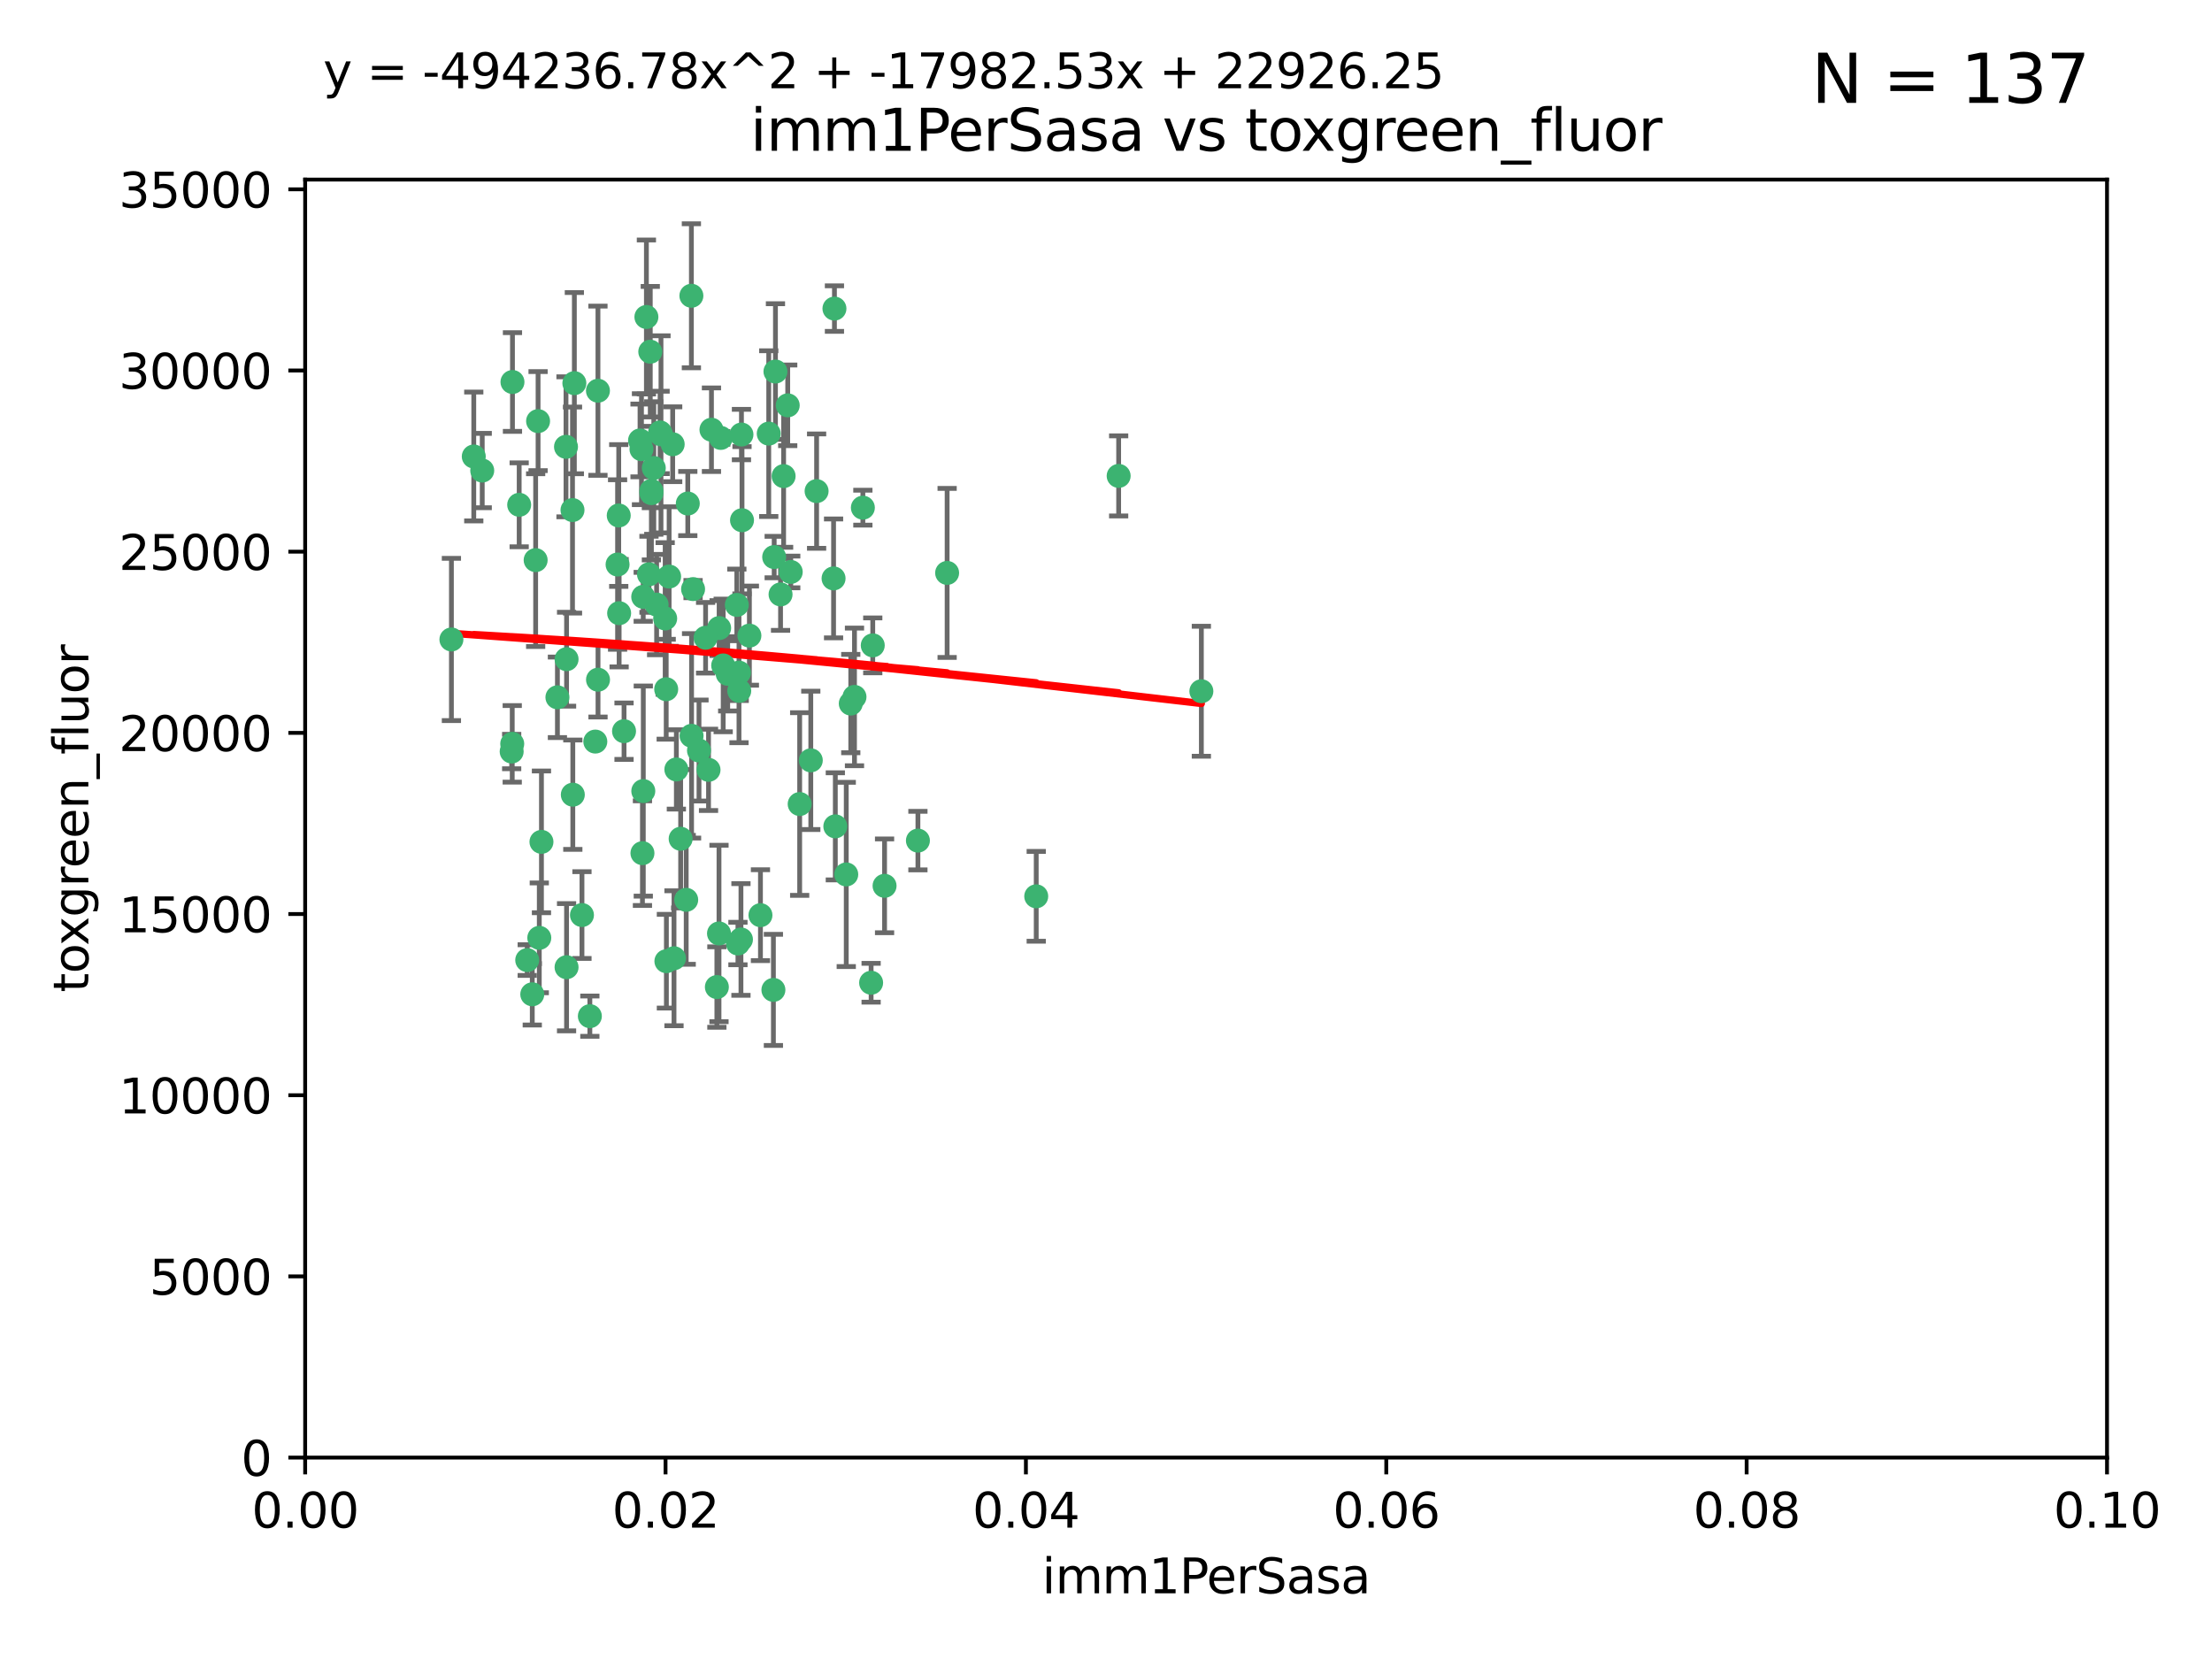 <?xml version="1.0" encoding="utf-8" standalone="no"?>
<!DOCTYPE svg PUBLIC "-//W3C//DTD SVG 1.1//EN"
  "http://www.w3.org/Graphics/SVG/1.1/DTD/svg11.dtd">
<svg xmlns:xlink="http://www.w3.org/1999/xlink" width="460.8pt" height="345.6pt" viewBox="0 0 460.8 345.6" xmlns="http://www.w3.org/2000/svg" version="1.1">
 <defs>
  <style type="text/css">*{stroke-linejoin: round; stroke-linecap: butt}</style>
 </defs>
 <g id="figure_1">
  <g id="patch_1">
   <path d="M 0 345.6 
L 460.8 345.6 
L 460.8 0 
L 0 0 
z
" style="fill: #ffffff"/>
  </g>
  <g id="axes_1">
   <g id="patch_2">
    <path d="M 63.571 303.64 
L 438.93 303.64 
L 438.93 37.411 
L 63.571 37.411 
z
" style="fill: #ffffff"/>
   </g>
   <g id="PathCollection_1">
    <defs>
     <path id="m05864df859" d="M 0 1.118 
C 0.297 1.118 0.581 1 0.791 0.791 
C 1 0.581 1.118 0.297 1.118 0 
C 1.118 -0.297 1 -0.581 0.791 -0.791 
C 0.581 -1 0.297 -1.118 0 -1.118 
C -0.297 -1.118 -0.581 -1 -0.791 -0.791 
C -1 -0.581 -1.118 -0.297 -1.118 0 
C -1.118 0.297 -1 0.581 -0.791 0.791 
C -0.581 1 -0.297 1.118 0 1.118 
z
" style="stroke: #3cb371"/>
    </defs>
    <g clip-path="url(#p5a12726391)">
     <use xlink:href="#m05864df859" x="108.155" y="105.159" style="fill: #3cb371; stroke: #3cb371"/>
     <use xlink:href="#m05864df859" x="111.586" y="116.686" style="fill: #3cb371; stroke: #3cb371"/>
     <use xlink:href="#m05864df859" x="100.458" y="98.026" style="fill: #3cb371; stroke: #3cb371"/>
     <use xlink:href="#m05864df859" x="98.695" y="95.094" style="fill: #3cb371; stroke: #3cb371"/>
     <use xlink:href="#m05864df859" x="148.21" y="89.516" style="fill: #3cb371; stroke: #3cb371"/>
     <use xlink:href="#m05864df859" x="106.757" y="79.578" style="fill: #3cb371; stroke: #3cb371"/>
     <use xlink:href="#m05864df859" x="161.277" y="116.045" style="fill: #3cb371; stroke: #3cb371"/>
     <use xlink:href="#m05864df859" x="112.092" y="87.725" style="fill: #3cb371; stroke: #3cb371"/>
     <use xlink:href="#m05864df859" x="135.699" y="102.727" style="fill: #3cb371; stroke: #3cb371"/>
     <use xlink:href="#m05864df859" x="135.464" y="73.266" style="fill: #3cb371; stroke: #3cb371"/>
     <use xlink:href="#m05864df859" x="138.568" y="128.839" style="fill: #3cb371; stroke: #3cb371"/>
     <use xlink:href="#m05864df859" x="164.725" y="119.146" style="fill: #3cb371; stroke: #3cb371"/>
     <use xlink:href="#m05864df859" x="158.417" y="190.648" style="fill: #3cb371; stroke: #3cb371"/>
     <use xlink:href="#m05864df859" x="150.654" y="138.622" style="fill: #3cb371; stroke: #3cb371"/>
     <use xlink:href="#m05864df859" x="124.564" y="81.394" style="fill: #3cb371; stroke: #3cb371"/>
     <use xlink:href="#m05864df859" x="118.027" y="137.321" style="fill: #3cb371; stroke: #3cb371"/>
     <use xlink:href="#m05864df859" x="144.066" y="153.285" style="fill: #3cb371; stroke: #3cb371"/>
     <use xlink:href="#m05864df859" x="168.903" y="158.394" style="fill: #3cb371; stroke: #3cb371"/>
     <use xlink:href="#m05864df859" x="133.331" y="91.754" style="fill: #3cb371; stroke: #3cb371"/>
     <use xlink:href="#m05864df859" x="136.786" y="125.947" style="fill: #3cb371; stroke: #3cb371"/>
     <use xlink:href="#m05864df859" x="134.657" y="66.033" style="fill: #3cb371; stroke: #3cb371"/>
     <use xlink:href="#m05864df859" x="137.695" y="90.475" style="fill: #3cb371; stroke: #3cb371"/>
     <use xlink:href="#m05864df859" x="124.016" y="154.483" style="fill: #3cb371; stroke: #3cb371"/>
     <use xlink:href="#m05864df859" x="128.894" y="107.386" style="fill: #3cb371; stroke: #3cb371"/>
     <use xlink:href="#m05864df859" x="128.653" y="117.601" style="fill: #3cb371; stroke: #3cb371"/>
     <use xlink:href="#m05864df859" x="177.231" y="146.564" style="fill: #3cb371; stroke: #3cb371"/>
     <use xlink:href="#m05864df859" x="135.696" y="102.24" style="fill: #3cb371; stroke: #3cb371"/>
     <use xlink:href="#m05864df859" x="135.196" y="119.635" style="fill: #3cb371; stroke: #3cb371"/>
     <use xlink:href="#m05864df859" x="119.649" y="79.819" style="fill: #3cb371; stroke: #3cb371"/>
     <use xlink:href="#m05864df859" x="133.995" y="124.329" style="fill: #3cb371; stroke: #3cb371"/>
     <use xlink:href="#m05864df859" x="144.38" y="122.72" style="fill: #3cb371; stroke: #3cb371"/>
     <use xlink:href="#m05864df859" x="149.781" y="194.458" style="fill: #3cb371; stroke: #3cb371"/>
     <use xlink:href="#m05864df859" x="181.811" y="134.443" style="fill: #3cb371; stroke: #3cb371"/>
     <use xlink:href="#m05864df859" x="137.51" y="90.084" style="fill: #3cb371; stroke: #3cb371"/>
     <use xlink:href="#m05864df859" x="117.908" y="93.08" style="fill: #3cb371; stroke: #3cb371"/>
     <use xlink:href="#m05864df859" x="106.707" y="154.954" style="fill: #3cb371; stroke: #3cb371"/>
     <use xlink:href="#m05864df859" x="143.28" y="104.896" style="fill: #3cb371; stroke: #3cb371"/>
     <use xlink:href="#m05864df859" x="106.59" y="156.559" style="fill: #3cb371; stroke: #3cb371"/>
     <use xlink:href="#m05864df859" x="145.613" y="156.348" style="fill: #3cb371; stroke: #3cb371"/>
     <use xlink:href="#m05864df859" x="179.751" y="105.756" style="fill: #3cb371; stroke: #3cb371"/>
     <use xlink:href="#m05864df859" x="136.196" y="97.498" style="fill: #3cb371; stroke: #3cb371"/>
     <use xlink:href="#m05864df859" x="140.132" y="92.545" style="fill: #3cb371; stroke: #3cb371"/>
     <use xlink:href="#m05864df859" x="119.328" y="165.548" style="fill: #3cb371; stroke: #3cb371"/>
     <use xlink:href="#m05864df859" x="153.995" y="143.916" style="fill: #3cb371; stroke: #3cb371"/>
     <use xlink:href="#m05864df859" x="160.144" y="90.332" style="fill: #3cb371; stroke: #3cb371"/>
     <use xlink:href="#m05864df859" x="139.392" y="120.108" style="fill: #3cb371; stroke: #3cb371"/>
     <use xlink:href="#m05864df859" x="122.878" y="211.686" style="fill: #3cb371; stroke: #3cb371"/>
     <use xlink:href="#m05864df859" x="109.831" y="200.005" style="fill: #3cb371; stroke: #3cb371"/>
     <use xlink:href="#m05864df859" x="149.81" y="130.84" style="fill: #3cb371; stroke: #3cb371"/>
     <use xlink:href="#m05864df859" x="161.115" y="206.213" style="fill: #3cb371; stroke: #3cb371"/>
     <use xlink:href="#m05864df859" x="140.407" y="199.62" style="fill: #3cb371; stroke: #3cb371"/>
     <use xlink:href="#m05864df859" x="150.152" y="91.225" style="fill: #3cb371; stroke: #3cb371"/>
     <use xlink:href="#m05864df859" x="112.795" y="175.376" style="fill: #3cb371; stroke: #3cb371"/>
     <use xlink:href="#m05864df859" x="154.575" y="108.373" style="fill: #3cb371; stroke: #3cb371"/>
     <use xlink:href="#m05864df859" x="151.594" y="140.37" style="fill: #3cb371; stroke: #3cb371"/>
     <use xlink:href="#m05864df859" x="147.6" y="160.372" style="fill: #3cb371; stroke: #3cb371"/>
     <use xlink:href="#m05864df859" x="178.006" y="145.178" style="fill: #3cb371; stroke: #3cb371"/>
     <use xlink:href="#m05864df859" x="153.495" y="126.015" style="fill: #3cb371; stroke: #3cb371"/>
     <use xlink:href="#m05864df859" x="161.542" y="77.397" style="fill: #3cb371; stroke: #3cb371"/>
     <use xlink:href="#m05864df859" x="133.632" y="93.572" style="fill: #3cb371; stroke: #3cb371"/>
     <use xlink:href="#m05864df859" x="170.113" y="102.308" style="fill: #3cb371; stroke: #3cb371"/>
     <use xlink:href="#m05864df859" x="129.998" y="152.32" style="fill: #3cb371; stroke: #3cb371"/>
     <use xlink:href="#m05864df859" x="128.977" y="127.738" style="fill: #3cb371; stroke: #3cb371"/>
     <use xlink:href="#m05864df859" x="116.121" y="145.262" style="fill: #3cb371; stroke: #3cb371"/>
     <use xlink:href="#m05864df859" x="142.949" y="187.448" style="fill: #3cb371; stroke: #3cb371"/>
     <use xlink:href="#m05864df859" x="153.946" y="140.122" style="fill: #3cb371; stroke: #3cb371"/>
     <use xlink:href="#m05864df859" x="112.344" y="195.371" style="fill: #3cb371; stroke: #3cb371"/>
     <use xlink:href="#m05864df859" x="149.337" y="205.621" style="fill: #3cb371; stroke: #3cb371"/>
     <use xlink:href="#m05864df859" x="163.241" y="99.184" style="fill: #3cb371; stroke: #3cb371"/>
     <use xlink:href="#m05864df859" x="144.029" y="61.614" style="fill: #3cb371; stroke: #3cb371"/>
     <use xlink:href="#m05864df859" x="119.263" y="106.253" style="fill: #3cb371; stroke: #3cb371"/>
     <use xlink:href="#m05864df859" x="121.234" y="190.622" style="fill: #3cb371; stroke: #3cb371"/>
     <use xlink:href="#m05864df859" x="164.097" y="84.44" style="fill: #3cb371; stroke: #3cb371"/>
     <use xlink:href="#m05864df859" x="156.112" y="132.411" style="fill: #3cb371; stroke: #3cb371"/>
     <use xlink:href="#m05864df859" x="233.037" y="99.14" style="fill: #3cb371; stroke: #3cb371"/>
     <use xlink:href="#m05864df859" x="173.648" y="120.494" style="fill: #3cb371; stroke: #3cb371"/>
     <use xlink:href="#m05864df859" x="181.47" y="204.723" style="fill: #3cb371; stroke: #3cb371"/>
     <use xlink:href="#m05864df859" x="250.266" y="143.999" style="fill: #3cb371; stroke: #3cb371"/>
     <use xlink:href="#m05864df859" x="176.29" y="182.16" style="fill: #3cb371; stroke: #3cb371"/>
     <use xlink:href="#m05864df859" x="174.014" y="172.143" style="fill: #3cb371; stroke: #3cb371"/>
     <use xlink:href="#m05864df859" x="94.037" y="133.213" style="fill: #3cb371; stroke: #3cb371"/>
     <use xlink:href="#m05864df859" x="154.458" y="90.523" style="fill: #3cb371; stroke: #3cb371"/>
     <use xlink:href="#m05864df859" x="140.899" y="160.289" style="fill: #3cb371; stroke: #3cb371"/>
     <use xlink:href="#m05864df859" x="153.727" y="196.552" style="fill: #3cb371; stroke: #3cb371"/>
     <use xlink:href="#m05864df859" x="197.304" y="119.349" style="fill: #3cb371; stroke: #3cb371"/>
     <use xlink:href="#m05864df859" x="133.833" y="177.728" style="fill: #3cb371; stroke: #3cb371"/>
     <use xlink:href="#m05864df859" x="154.355" y="195.709" style="fill: #3cb371; stroke: #3cb371"/>
     <use xlink:href="#m05864df859" x="141.792" y="174.728" style="fill: #3cb371; stroke: #3cb371"/>
     <use xlink:href="#m05864df859" x="173.83" y="64.285" style="fill: #3cb371; stroke: #3cb371"/>
     <use xlink:href="#m05864df859" x="124.578" y="141.593" style="fill: #3cb371; stroke: #3cb371"/>
     <use xlink:href="#m05864df859" x="191.219" y="175.112" style="fill: #3cb371; stroke: #3cb371"/>
     <use xlink:href="#m05864df859" x="110.882" y="207.131" style="fill: #3cb371; stroke: #3cb371"/>
     <use xlink:href="#m05864df859" x="146.989" y="132.858" style="fill: #3cb371; stroke: #3cb371"/>
     <use xlink:href="#m05864df859" x="134.01" y="164.794" style="fill: #3cb371; stroke: #3cb371"/>
     <use xlink:href="#m05864df859" x="138.782" y="143.576" style="fill: #3cb371; stroke: #3cb371"/>
     <use xlink:href="#m05864df859" x="138.822" y="200.236" style="fill: #3cb371; stroke: #3cb371"/>
     <use xlink:href="#m05864df859" x="215.865" y="186.718" style="fill: #3cb371; stroke: #3cb371"/>
     <use xlink:href="#m05864df859" x="166.587" y="167.495" style="fill: #3cb371; stroke: #3cb371"/>
     <use xlink:href="#m05864df859" x="162.604" y="123.828" style="fill: #3cb371; stroke: #3cb371"/>
     <use xlink:href="#m05864df859" x="118.024" y="201.488" style="fill: #3cb371; stroke: #3cb371"/>
     <use xlink:href="#m05864df859" x="184.271" y="184.534" style="fill: #3cb371; stroke: #3cb371"/>
    </g>
   </g>
   <g id="matplotlib.axis_1">
    <g id="xtick_1">
     <g id="line2d_1">
      <defs>
       <path id="m30307a57d7" d="M 0 0 
L 0 3.5 
" style="stroke: #000000; stroke-width: 0.8"/>
      </defs>
      <g>
       <use xlink:href="#m30307a57d7" x="63.571" y="303.64" style="stroke: #000000; stroke-width: 0.8"/>
      </g>
     </g>
     <g id="text_1">
      <!-- 0.00 -->
      <g transform="translate(52.438 318.238)scale(0.1 -0.1)">
       <defs>
        <path id="DejaVuSans-30" d="M 2034 4250 
Q 1547 4250 1301 3770 
Q 1056 3291 1056 2328 
Q 1056 1369 1301 889 
Q 1547 409 2034 409 
Q 2525 409 2770 889 
Q 3016 1369 3016 2328 
Q 3016 3291 2770 3770 
Q 2525 4250 2034 4250 
z
M 2034 4750 
Q 2819 4750 3233 4129 
Q 3647 3509 3647 2328 
Q 3647 1150 3233 529 
Q 2819 -91 2034 -91 
Q 1250 -91 836 529 
Q 422 1150 422 2328 
Q 422 3509 836 4129 
Q 1250 4750 2034 4750 
z
" transform="scale(0.016)"/>
        <path id="DejaVuSans-2e" d="M 684 794 
L 1344 794 
L 1344 0 
L 684 0 
L 684 794 
z
" transform="scale(0.016)"/>
       </defs>
       <use xlink:href="#DejaVuSans-30"/>
       <use xlink:href="#DejaVuSans-2e" x="63.623"/>
       <use xlink:href="#DejaVuSans-30" x="95.41"/>
       <use xlink:href="#DejaVuSans-30" x="159.033"/>
      </g>
     </g>
    </g>
    <g id="xtick_2">
     <g id="line2d_2">
      <g>
       <use xlink:href="#m30307a57d7" x="138.643" y="303.64" style="stroke: #000000; stroke-width: 0.8"/>
      </g>
     </g>
     <g id="text_2">
      <!-- 0.02 -->
      <g transform="translate(127.51 318.238)scale(0.1 -0.1)">
       <defs>
        <path id="DejaVuSans-32" d="M 1228 531 
L 3431 531 
L 3431 0 
L 469 0 
L 469 531 
Q 828 903 1448 1529 
Q 2069 2156 2228 2338 
Q 2531 2678 2651 2914 
Q 2772 3150 2772 3378 
Q 2772 3750 2511 3984 
Q 2250 4219 1831 4219 
Q 1534 4219 1204 4116 
Q 875 4013 500 3803 
L 500 4441 
Q 881 4594 1212 4672 
Q 1544 4750 1819 4750 
Q 2544 4750 2975 4387 
Q 3406 4025 3406 3419 
Q 3406 3131 3298 2873 
Q 3191 2616 2906 2266 
Q 2828 2175 2409 1742 
Q 1991 1309 1228 531 
z
" transform="scale(0.016)"/>
       </defs>
       <use xlink:href="#DejaVuSans-30"/>
       <use xlink:href="#DejaVuSans-2e" x="63.623"/>
       <use xlink:href="#DejaVuSans-30" x="95.41"/>
       <use xlink:href="#DejaVuSans-32" x="159.033"/>
      </g>
     </g>
    </g>
    <g id="xtick_3">
     <g id="line2d_3">
      <g>
       <use xlink:href="#m30307a57d7" x="213.715" y="303.64" style="stroke: #000000; stroke-width: 0.8"/>
      </g>
     </g>
     <g id="text_3">
      <!-- 0.04 -->
      <g transform="translate(202.582 318.238)scale(0.1 -0.1)">
       <defs>
        <path id="DejaVuSans-34" d="M 2419 4116 
L 825 1625 
L 2419 1625 
L 2419 4116 
z
M 2253 4666 
L 3047 4666 
L 3047 1625 
L 3713 1625 
L 3713 1100 
L 3047 1100 
L 3047 0 
L 2419 0 
L 2419 1100 
L 313 1100 
L 313 1709 
L 2253 4666 
z
" transform="scale(0.016)"/>
       </defs>
       <use xlink:href="#DejaVuSans-30"/>
       <use xlink:href="#DejaVuSans-2e" x="63.623"/>
       <use xlink:href="#DejaVuSans-30" x="95.41"/>
       <use xlink:href="#DejaVuSans-34" x="159.033"/>
      </g>
     </g>
    </g>
    <g id="xtick_4">
     <g id="line2d_4">
      <g>
       <use xlink:href="#m30307a57d7" x="288.786" y="303.64" style="stroke: #000000; stroke-width: 0.8"/>
      </g>
     </g>
     <g id="text_4">
      <!-- 0.06 -->
      <g transform="translate(277.654 318.238)scale(0.1 -0.1)">
       <defs>
        <path id="DejaVuSans-36" d="M 2113 2584 
Q 1688 2584 1439 2293 
Q 1191 2003 1191 1497 
Q 1191 994 1439 701 
Q 1688 409 2113 409 
Q 2538 409 2786 701 
Q 3034 994 3034 1497 
Q 3034 2003 2786 2293 
Q 2538 2584 2113 2584 
z
M 3366 4563 
L 3366 3988 
Q 3128 4100 2886 4159 
Q 2644 4219 2406 4219 
Q 1781 4219 1451 3797 
Q 1122 3375 1075 2522 
Q 1259 2794 1537 2939 
Q 1816 3084 2150 3084 
Q 2853 3084 3261 2657 
Q 3669 2231 3669 1497 
Q 3669 778 3244 343 
Q 2819 -91 2113 -91 
Q 1303 -91 875 529 
Q 447 1150 447 2328 
Q 447 3434 972 4092 
Q 1497 4750 2381 4750 
Q 2619 4750 2861 4703 
Q 3103 4656 3366 4563 
z
" transform="scale(0.016)"/>
       </defs>
       <use xlink:href="#DejaVuSans-30"/>
       <use xlink:href="#DejaVuSans-2e" x="63.623"/>
       <use xlink:href="#DejaVuSans-30" x="95.41"/>
       <use xlink:href="#DejaVuSans-36" x="159.033"/>
      </g>
     </g>
    </g>
    <g id="xtick_5">
     <g id="line2d_5">
      <g>
       <use xlink:href="#m30307a57d7" x="363.858" y="303.64" style="stroke: #000000; stroke-width: 0.8"/>
      </g>
     </g>
     <g id="text_5">
      <!-- 0.08 -->
      <g transform="translate(352.725 318.238)scale(0.1 -0.1)">
       <defs>
        <path id="DejaVuSans-38" d="M 2034 2216 
Q 1584 2216 1326 1975 
Q 1069 1734 1069 1313 
Q 1069 891 1326 650 
Q 1584 409 2034 409 
Q 2484 409 2743 651 
Q 3003 894 3003 1313 
Q 3003 1734 2745 1975 
Q 2488 2216 2034 2216 
z
M 1403 2484 
Q 997 2584 770 2862 
Q 544 3141 544 3541 
Q 544 4100 942 4425 
Q 1341 4750 2034 4750 
Q 2731 4750 3128 4425 
Q 3525 4100 3525 3541 
Q 3525 3141 3298 2862 
Q 3072 2584 2669 2484 
Q 3125 2378 3379 2068 
Q 3634 1759 3634 1313 
Q 3634 634 3220 271 
Q 2806 -91 2034 -91 
Q 1263 -91 848 271 
Q 434 634 434 1313 
Q 434 1759 690 2068 
Q 947 2378 1403 2484 
z
M 1172 3481 
Q 1172 3119 1398 2916 
Q 1625 2713 2034 2713 
Q 2441 2713 2670 2916 
Q 2900 3119 2900 3481 
Q 2900 3844 2670 4047 
Q 2441 4250 2034 4250 
Q 1625 4250 1398 4047 
Q 1172 3844 1172 3481 
z
" transform="scale(0.016)"/>
       </defs>
       <use xlink:href="#DejaVuSans-30"/>
       <use xlink:href="#DejaVuSans-2e" x="63.623"/>
       <use xlink:href="#DejaVuSans-30" x="95.41"/>
       <use xlink:href="#DejaVuSans-38" x="159.033"/>
      </g>
     </g>
    </g>
    <g id="xtick_6">
     <g id="line2d_6">
      <g>
       <use xlink:href="#m30307a57d7" x="438.93" y="303.64" style="stroke: #000000; stroke-width: 0.8"/>
      </g>
     </g>
     <g id="text_6">
      <!-- 0.10 -->
      <g transform="translate(427.797 318.238)scale(0.1 -0.1)">
       <defs>
        <path id="DejaVuSans-31" d="M 794 531 
L 1825 531 
L 1825 4091 
L 703 3866 
L 703 4441 
L 1819 4666 
L 2450 4666 
L 2450 531 
L 3481 531 
L 3481 0 
L 794 0 
L 794 531 
z
" transform="scale(0.016)"/>
       </defs>
       <use xlink:href="#DejaVuSans-30"/>
       <use xlink:href="#DejaVuSans-2e" x="63.623"/>
       <use xlink:href="#DejaVuSans-31" x="95.41"/>
       <use xlink:href="#DejaVuSans-30" x="159.033"/>
      </g>
     </g>
    </g>
    <g id="text_7">
     <!-- imm1PerSasa -->
     <g transform="translate(217.067 331.917)scale(0.1 -0.1)">
      <defs>
       <path id="DejaVuSans-69" d="M 603 3500 
L 1178 3500 
L 1178 0 
L 603 0 
L 603 3500 
z
M 603 4863 
L 1178 4863 
L 1178 4134 
L 603 4134 
L 603 4863 
z
" transform="scale(0.016)"/>
       <path id="DejaVuSans-6d" d="M 3328 2828 
Q 3544 3216 3844 3400 
Q 4144 3584 4550 3584 
Q 5097 3584 5394 3201 
Q 5691 2819 5691 2113 
L 5691 0 
L 5113 0 
L 5113 2094 
Q 5113 2597 4934 2840 
Q 4756 3084 4391 3084 
Q 3944 3084 3684 2787 
Q 3425 2491 3425 1978 
L 3425 0 
L 2847 0 
L 2847 2094 
Q 2847 2600 2669 2842 
Q 2491 3084 2119 3084 
Q 1678 3084 1418 2786 
Q 1159 2488 1159 1978 
L 1159 0 
L 581 0 
L 581 3500 
L 1159 3500 
L 1159 2956 
Q 1356 3278 1631 3431 
Q 1906 3584 2284 3584 
Q 2666 3584 2933 3390 
Q 3200 3197 3328 2828 
z
" transform="scale(0.016)"/>
       <path id="DejaVuSans-50" d="M 1259 4147 
L 1259 2394 
L 2053 2394 
Q 2494 2394 2734 2622 
Q 2975 2850 2975 3272 
Q 2975 3691 2734 3919 
Q 2494 4147 2053 4147 
L 1259 4147 
z
M 628 4666 
L 2053 4666 
Q 2838 4666 3239 4311 
Q 3641 3956 3641 3272 
Q 3641 2581 3239 2228 
Q 2838 1875 2053 1875 
L 1259 1875 
L 1259 0 
L 628 0 
L 628 4666 
z
" transform="scale(0.016)"/>
       <path id="DejaVuSans-65" d="M 3597 1894 
L 3597 1613 
L 953 1613 
Q 991 1019 1311 708 
Q 1631 397 2203 397 
Q 2534 397 2845 478 
Q 3156 559 3463 722 
L 3463 178 
Q 3153 47 2828 -22 
Q 2503 -91 2169 -91 
Q 1331 -91 842 396 
Q 353 884 353 1716 
Q 353 2575 817 3079 
Q 1281 3584 2069 3584 
Q 2775 3584 3186 3129 
Q 3597 2675 3597 1894 
z
M 3022 2063 
Q 3016 2534 2758 2815 
Q 2500 3097 2075 3097 
Q 1594 3097 1305 2825 
Q 1016 2553 972 2059 
L 3022 2063 
z
" transform="scale(0.016)"/>
       <path id="DejaVuSans-72" d="M 2631 2963 
Q 2534 3019 2420 3045 
Q 2306 3072 2169 3072 
Q 1681 3072 1420 2755 
Q 1159 2438 1159 1844 
L 1159 0 
L 581 0 
L 581 3500 
L 1159 3500 
L 1159 2956 
Q 1341 3275 1631 3429 
Q 1922 3584 2338 3584 
Q 2397 3584 2469 3576 
Q 2541 3569 2628 3553 
L 2631 2963 
z
" transform="scale(0.016)"/>
       <path id="DejaVuSans-53" d="M 3425 4513 
L 3425 3897 
Q 3066 4069 2747 4153 
Q 2428 4238 2131 4238 
Q 1616 4238 1336 4038 
Q 1056 3838 1056 3469 
Q 1056 3159 1242 3001 
Q 1428 2844 1947 2747 
L 2328 2669 
Q 3034 2534 3370 2195 
Q 3706 1856 3706 1288 
Q 3706 609 3251 259 
Q 2797 -91 1919 -91 
Q 1588 -91 1214 -16 
Q 841 59 441 206 
L 441 856 
Q 825 641 1194 531 
Q 1563 422 1919 422 
Q 2459 422 2753 634 
Q 3047 847 3047 1241 
Q 3047 1584 2836 1778 
Q 2625 1972 2144 2069 
L 1759 2144 
Q 1053 2284 737 2584 
Q 422 2884 422 3419 
Q 422 4038 858 4394 
Q 1294 4750 2059 4750 
Q 2388 4750 2728 4690 
Q 3069 4631 3425 4513 
z
" transform="scale(0.016)"/>
       <path id="DejaVuSans-61" d="M 2194 1759 
Q 1497 1759 1228 1600 
Q 959 1441 959 1056 
Q 959 750 1161 570 
Q 1363 391 1709 391 
Q 2188 391 2477 730 
Q 2766 1069 2766 1631 
L 2766 1759 
L 2194 1759 
z
M 3341 1997 
L 3341 0 
L 2766 0 
L 2766 531 
Q 2569 213 2275 61 
Q 1981 -91 1556 -91 
Q 1019 -91 701 211 
Q 384 513 384 1019 
Q 384 1609 779 1909 
Q 1175 2209 1959 2209 
L 2766 2209 
L 2766 2266 
Q 2766 2663 2505 2880 
Q 2244 3097 1772 3097 
Q 1472 3097 1187 3025 
Q 903 2953 641 2809 
L 641 3341 
Q 956 3463 1253 3523 
Q 1550 3584 1831 3584 
Q 2591 3584 2966 3190 
Q 3341 2797 3341 1997 
z
" transform="scale(0.016)"/>
       <path id="DejaVuSans-73" d="M 2834 3397 
L 2834 2853 
Q 2591 2978 2328 3040 
Q 2066 3103 1784 3103 
Q 1356 3103 1142 2972 
Q 928 2841 928 2578 
Q 928 2378 1081 2264 
Q 1234 2150 1697 2047 
L 1894 2003 
Q 2506 1872 2764 1633 
Q 3022 1394 3022 966 
Q 3022 478 2636 193 
Q 2250 -91 1575 -91 
Q 1294 -91 989 -36 
Q 684 19 347 128 
L 347 722 
Q 666 556 975 473 
Q 1284 391 1588 391 
Q 1994 391 2212 530 
Q 2431 669 2431 922 
Q 2431 1156 2273 1281 
Q 2116 1406 1581 1522 
L 1381 1569 
Q 847 1681 609 1914 
Q 372 2147 372 2553 
Q 372 3047 722 3315 
Q 1072 3584 1716 3584 
Q 2034 3584 2315 3537 
Q 2597 3491 2834 3397 
z
" transform="scale(0.016)"/>
      </defs>
      <use xlink:href="#DejaVuSans-69"/>
      <use xlink:href="#DejaVuSans-6d" x="27.783"/>
      <use xlink:href="#DejaVuSans-6d" x="125.195"/>
      <use xlink:href="#DejaVuSans-31" x="222.607"/>
      <use xlink:href="#DejaVuSans-50" x="286.23"/>
      <use xlink:href="#DejaVuSans-65" x="342.908"/>
      <use xlink:href="#DejaVuSans-72" x="404.432"/>
      <use xlink:href="#DejaVuSans-53" x="445.545"/>
      <use xlink:href="#DejaVuSans-61" x="509.021"/>
      <use xlink:href="#DejaVuSans-73" x="570.301"/>
      <use xlink:href="#DejaVuSans-61" x="622.4"/>
     </g>
    </g>
   </g>
   <g id="matplotlib.axis_2">
    <g id="ytick_1">
     <g id="line2d_7">
      <defs>
       <path id="ma24663dfcd" d="M 0 0 
L -3.5 0 
" style="stroke: #000000; stroke-width: 0.8"/>
      </defs>
      <g>
       <use xlink:href="#ma24663dfcd" x="63.571" y="303.64" style="stroke: #000000; stroke-width: 0.8"/>
      </g>
     </g>
     <g id="text_8">
      <!-- 0 -->
      <g transform="translate(50.209 307.439)scale(0.1 -0.1)">
       <use xlink:href="#DejaVuSans-30"/>
      </g>
     </g>
    </g>
    <g id="ytick_2">
     <g id="line2d_8">
      <g>
       <use xlink:href="#ma24663dfcd" x="63.571" y="265.897" style="stroke: #000000; stroke-width: 0.8"/>
      </g>
     </g>
     <g id="text_9">
      <!-- 5000 -->
      <g transform="translate(31.121 269.696)scale(0.1 -0.1)">
       <defs>
        <path id="DejaVuSans-35" d="M 691 4666 
L 3169 4666 
L 3169 4134 
L 1269 4134 
L 1269 2991 
Q 1406 3038 1543 3061 
Q 1681 3084 1819 3084 
Q 2600 3084 3056 2656 
Q 3513 2228 3513 1497 
Q 3513 744 3044 326 
Q 2575 -91 1722 -91 
Q 1428 -91 1123 -41 
Q 819 9 494 109 
L 494 744 
Q 775 591 1075 516 
Q 1375 441 1709 441 
Q 2250 441 2565 725 
Q 2881 1009 2881 1497 
Q 2881 1984 2565 2268 
Q 2250 2553 1709 2553 
Q 1456 2553 1204 2497 
Q 953 2441 691 2322 
L 691 4666 
z
" transform="scale(0.016)"/>
       </defs>
       <use xlink:href="#DejaVuSans-35"/>
       <use xlink:href="#DejaVuSans-30" x="63.623"/>
       <use xlink:href="#DejaVuSans-30" x="127.246"/>
       <use xlink:href="#DejaVuSans-30" x="190.869"/>
      </g>
     </g>
    </g>
    <g id="ytick_3">
     <g id="line2d_9">
      <g>
       <use xlink:href="#ma24663dfcd" x="63.571" y="228.154" style="stroke: #000000; stroke-width: 0.8"/>
      </g>
     </g>
     <g id="text_10">
      <!-- 10000 -->
      <g transform="translate(24.759 231.953)scale(0.1 -0.1)">
       <use xlink:href="#DejaVuSans-31"/>
       <use xlink:href="#DejaVuSans-30" x="63.623"/>
       <use xlink:href="#DejaVuSans-30" x="127.246"/>
       <use xlink:href="#DejaVuSans-30" x="190.869"/>
       <use xlink:href="#DejaVuSans-30" x="254.492"/>
      </g>
     </g>
    </g>
    <g id="ytick_4">
     <g id="line2d_10">
      <g>
       <use xlink:href="#ma24663dfcd" x="63.571" y="190.411" style="stroke: #000000; stroke-width: 0.8"/>
      </g>
     </g>
     <g id="text_11">
      <!-- 15000 -->
      <g transform="translate(24.759 194.21)scale(0.1 -0.1)">
       <use xlink:href="#DejaVuSans-31"/>
       <use xlink:href="#DejaVuSans-35" x="63.623"/>
       <use xlink:href="#DejaVuSans-30" x="127.246"/>
       <use xlink:href="#DejaVuSans-30" x="190.869"/>
       <use xlink:href="#DejaVuSans-30" x="254.492"/>
      </g>
     </g>
    </g>
    <g id="ytick_5">
     <g id="line2d_11">
      <g>
       <use xlink:href="#ma24663dfcd" x="63.571" y="152.668" style="stroke: #000000; stroke-width: 0.8"/>
      </g>
     </g>
     <g id="text_12">
      <!-- 20000 -->
      <g transform="translate(24.759 156.467)scale(0.1 -0.1)">
       <use xlink:href="#DejaVuSans-32"/>
       <use xlink:href="#DejaVuSans-30" x="63.623"/>
       <use xlink:href="#DejaVuSans-30" x="127.246"/>
       <use xlink:href="#DejaVuSans-30" x="190.869"/>
       <use xlink:href="#DejaVuSans-30" x="254.492"/>
      </g>
     </g>
    </g>
    <g id="ytick_6">
     <g id="line2d_12">
      <g>
       <use xlink:href="#ma24663dfcd" x="63.571" y="114.925" style="stroke: #000000; stroke-width: 0.8"/>
      </g>
     </g>
     <g id="text_13">
      <!-- 25000 -->
      <g transform="translate(24.759 118.724)scale(0.1 -0.1)">
       <use xlink:href="#DejaVuSans-32"/>
       <use xlink:href="#DejaVuSans-35" x="63.623"/>
       <use xlink:href="#DejaVuSans-30" x="127.246"/>
       <use xlink:href="#DejaVuSans-30" x="190.869"/>
       <use xlink:href="#DejaVuSans-30" x="254.492"/>
      </g>
     </g>
    </g>
    <g id="ytick_7">
     <g id="line2d_13">
      <g>
       <use xlink:href="#ma24663dfcd" x="63.571" y="77.181" style="stroke: #000000; stroke-width: 0.8"/>
      </g>
     </g>
     <g id="text_14">
      <!-- 30000 -->
      <g transform="translate(24.759 80.981)scale(0.1 -0.1)">
       <defs>
        <path id="DejaVuSans-33" d="M 2597 2516 
Q 3050 2419 3304 2112 
Q 3559 1806 3559 1356 
Q 3559 666 3084 287 
Q 2609 -91 1734 -91 
Q 1441 -91 1130 -33 
Q 819 25 488 141 
L 488 750 
Q 750 597 1062 519 
Q 1375 441 1716 441 
Q 2309 441 2620 675 
Q 2931 909 2931 1356 
Q 2931 1769 2642 2001 
Q 2353 2234 1838 2234 
L 1294 2234 
L 1294 2753 
L 1863 2753 
Q 2328 2753 2575 2939 
Q 2822 3125 2822 3475 
Q 2822 3834 2567 4026 
Q 2313 4219 1838 4219 
Q 1578 4219 1281 4162 
Q 984 4106 628 3988 
L 628 4550 
Q 988 4650 1302 4700 
Q 1616 4750 1894 4750 
Q 2613 4750 3031 4423 
Q 3450 4097 3450 3541 
Q 3450 3153 3228 2886 
Q 3006 2619 2597 2516 
z
" transform="scale(0.016)"/>
       </defs>
       <use xlink:href="#DejaVuSans-33"/>
       <use xlink:href="#DejaVuSans-30" x="63.623"/>
       <use xlink:href="#DejaVuSans-30" x="127.246"/>
       <use xlink:href="#DejaVuSans-30" x="190.869"/>
       <use xlink:href="#DejaVuSans-30" x="254.492"/>
      </g>
     </g>
    </g>
    <g id="ytick_8">
     <g id="line2d_14">
      <g>
       <use xlink:href="#ma24663dfcd" x="63.571" y="39.438" style="stroke: #000000; stroke-width: 0.8"/>
      </g>
     </g>
     <g id="text_15">
      <!-- 35000 -->
      <g transform="translate(24.759 43.238)scale(0.1 -0.1)">
       <use xlink:href="#DejaVuSans-33"/>
       <use xlink:href="#DejaVuSans-35" x="63.623"/>
       <use xlink:href="#DejaVuSans-30" x="127.246"/>
       <use xlink:href="#DejaVuSans-30" x="190.869"/>
       <use xlink:href="#DejaVuSans-30" x="254.492"/>
      </g>
     </g>
    </g>
    <g id="text_16">
     <!-- toxgreen_fluor -->
     <g transform="translate(18.401 206.72)rotate(-90)scale(0.1 -0.1)">
      <defs>
       <path id="DejaVuSans-74" d="M 1172 4494 
L 1172 3500 
L 2356 3500 
L 2356 3053 
L 1172 3053 
L 1172 1153 
Q 1172 725 1289 603 
Q 1406 481 1766 481 
L 2356 481 
L 2356 0 
L 1766 0 
Q 1100 0 847 248 
Q 594 497 594 1153 
L 594 3053 
L 172 3053 
L 172 3500 
L 594 3500 
L 594 4494 
L 1172 4494 
z
" transform="scale(0.016)"/>
       <path id="DejaVuSans-6f" d="M 1959 3097 
Q 1497 3097 1228 2736 
Q 959 2375 959 1747 
Q 959 1119 1226 758 
Q 1494 397 1959 397 
Q 2419 397 2687 759 
Q 2956 1122 2956 1747 
Q 2956 2369 2687 2733 
Q 2419 3097 1959 3097 
z
M 1959 3584 
Q 2709 3584 3137 3096 
Q 3566 2609 3566 1747 
Q 3566 888 3137 398 
Q 2709 -91 1959 -91 
Q 1206 -91 779 398 
Q 353 888 353 1747 
Q 353 2609 779 3096 
Q 1206 3584 1959 3584 
z
" transform="scale(0.016)"/>
       <path id="DejaVuSans-78" d="M 3513 3500 
L 2247 1797 
L 3578 0 
L 2900 0 
L 1881 1375 
L 863 0 
L 184 0 
L 1544 1831 
L 300 3500 
L 978 3500 
L 1906 2253 
L 2834 3500 
L 3513 3500 
z
" transform="scale(0.016)"/>
       <path id="DejaVuSans-67" d="M 2906 1791 
Q 2906 2416 2648 2759 
Q 2391 3103 1925 3103 
Q 1463 3103 1205 2759 
Q 947 2416 947 1791 
Q 947 1169 1205 825 
Q 1463 481 1925 481 
Q 2391 481 2648 825 
Q 2906 1169 2906 1791 
z
M 3481 434 
Q 3481 -459 3084 -895 
Q 2688 -1331 1869 -1331 
Q 1566 -1331 1297 -1286 
Q 1028 -1241 775 -1147 
L 775 -588 
Q 1028 -725 1275 -790 
Q 1522 -856 1778 -856 
Q 2344 -856 2625 -561 
Q 2906 -266 2906 331 
L 2906 616 
Q 2728 306 2450 153 
Q 2172 0 1784 0 
Q 1141 0 747 490 
Q 353 981 353 1791 
Q 353 2603 747 3093 
Q 1141 3584 1784 3584 
Q 2172 3584 2450 3431 
Q 2728 3278 2906 2969 
L 2906 3500 
L 3481 3500 
L 3481 434 
z
" transform="scale(0.016)"/>
       <path id="DejaVuSans-6e" d="M 3513 2113 
L 3513 0 
L 2938 0 
L 2938 2094 
Q 2938 2591 2744 2837 
Q 2550 3084 2163 3084 
Q 1697 3084 1428 2787 
Q 1159 2491 1159 1978 
L 1159 0 
L 581 0 
L 581 3500 
L 1159 3500 
L 1159 2956 
Q 1366 3272 1645 3428 
Q 1925 3584 2291 3584 
Q 2894 3584 3203 3211 
Q 3513 2838 3513 2113 
z
" transform="scale(0.016)"/>
       <path id="DejaVuSans-5f" d="M 3263 -1063 
L 3263 -1509 
L -63 -1509 
L -63 -1063 
L 3263 -1063 
z
" transform="scale(0.016)"/>
       <path id="DejaVuSans-66" d="M 2375 4863 
L 2375 4384 
L 1825 4384 
Q 1516 4384 1395 4259 
Q 1275 4134 1275 3809 
L 1275 3500 
L 2222 3500 
L 2222 3053 
L 1275 3053 
L 1275 0 
L 697 0 
L 697 3053 
L 147 3053 
L 147 3500 
L 697 3500 
L 697 3744 
Q 697 4328 969 4595 
Q 1241 4863 1831 4863 
L 2375 4863 
z
" transform="scale(0.016)"/>
       <path id="DejaVuSans-6c" d="M 603 4863 
L 1178 4863 
L 1178 0 
L 603 0 
L 603 4863 
z
" transform="scale(0.016)"/>
       <path id="DejaVuSans-75" d="M 544 1381 
L 544 3500 
L 1119 3500 
L 1119 1403 
Q 1119 906 1312 657 
Q 1506 409 1894 409 
Q 2359 409 2629 706 
Q 2900 1003 2900 1516 
L 2900 3500 
L 3475 3500 
L 3475 0 
L 2900 0 
L 2900 538 
Q 2691 219 2414 64 
Q 2138 -91 1772 -91 
Q 1169 -91 856 284 
Q 544 659 544 1381 
z
M 1991 3584 
L 1991 3584 
z
" transform="scale(0.016)"/>
      </defs>
      <use xlink:href="#DejaVuSans-74"/>
      <use xlink:href="#DejaVuSans-6f" x="39.209"/>
      <use xlink:href="#DejaVuSans-78" x="97.266"/>
      <use xlink:href="#DejaVuSans-67" x="156.445"/>
      <use xlink:href="#DejaVuSans-72" x="219.922"/>
      <use xlink:href="#DejaVuSans-65" x="258.785"/>
      <use xlink:href="#DejaVuSans-65" x="320.309"/>
      <use xlink:href="#DejaVuSans-6e" x="381.832"/>
      <use xlink:href="#DejaVuSans-5f" x="445.211"/>
      <use xlink:href="#DejaVuSans-66" x="495.211"/>
      <use xlink:href="#DejaVuSans-6c" x="530.416"/>
      <use xlink:href="#DejaVuSans-75" x="558.199"/>
      <use xlink:href="#DejaVuSans-6f" x="621.578"/>
      <use xlink:href="#DejaVuSans-72" x="682.76"/>
     </g>
    </g>
   </g>
   <g id="LineCollection_1">
    <path d="M 108.155 113.901 
L 108.155 96.418 
" clip-path="url(#p5a12726391)" style="fill: none; stroke: #696969"/>
    <path d="M 111.586 134.682 
L 111.586 98.689 
" clip-path="url(#p5a12726391)" style="fill: none; stroke: #696969"/>
    <path d="M 100.458 105.772 
L 100.458 90.281 
" clip-path="url(#p5a12726391)" style="fill: none; stroke: #696969"/>
    <path d="M 98.695 108.514 
L 98.695 81.675 
" clip-path="url(#p5a12726391)" style="fill: none; stroke: #696969"/>
    <path d="M 148.21 98.217 
L 148.21 80.815 
" clip-path="url(#p5a12726391)" style="fill: none; stroke: #696969"/>
    <path d="M 106.757 89.863 
L 106.757 69.294 
" clip-path="url(#p5a12726391)" style="fill: none; stroke: #696969"/>
    <path d="M 161.277 120.361 
L 161.277 111.729 
" clip-path="url(#p5a12726391)" style="fill: none; stroke: #696969"/>
    <path d="M 112.092 98.04 
L 112.092 77.41 
" clip-path="url(#p5a12726391)" style="fill: none; stroke: #696969"/>
    <path d="M 135.699 116.638 
L 135.699 88.815 
" clip-path="url(#p5a12726391)" style="fill: none; stroke: #696969"/>
    <path d="M 135.464 86.861 
L 135.464 59.671 
" clip-path="url(#p5a12726391)" style="fill: none; stroke: #696969"/>
    <path d="M 138.568 144.637 
L 138.568 113.041 
" clip-path="url(#p5a12726391)" style="fill: none; stroke: #696969"/>
    <path d="M 164.725 122.449 
L 164.725 115.842 
" clip-path="url(#p5a12726391)" style="fill: none; stroke: #696969"/>
    <path d="M 158.417 200.118 
L 158.417 181.177 
" clip-path="url(#p5a12726391)" style="fill: none; stroke: #696969"/>
    <path d="M 150.654 152.437 
L 150.654 124.806 
" clip-path="url(#p5a12726391)" style="fill: none; stroke: #696969"/>
    <path d="M 124.564 99.017 
L 124.564 63.771 
" clip-path="url(#p5a12726391)" style="fill: none; stroke: #696969"/>
    <path d="M 118.027 147.102 
L 118.027 127.541 
" clip-path="url(#p5a12726391)" style="fill: none; stroke: #696969"/>
    <path d="M 144.066 174.582 
L 144.066 131.988 
" clip-path="url(#p5a12726391)" style="fill: none; stroke: #696969"/>
    <path d="M 168.903 172.807 
L 168.903 143.981 
" clip-path="url(#p5a12726391)" style="fill: none; stroke: #696969"/>
    <path d="M 133.331 99.334 
L 133.331 84.174 
" clip-path="url(#p5a12726391)" style="fill: none; stroke: #696969"/>
    <path d="M 136.786 136.397 
L 136.786 115.497 
" clip-path="url(#p5a12726391)" style="fill: none; stroke: #696969"/>
    <path d="M 134.657 82.076 
L 134.657 49.99 
" clip-path="url(#p5a12726391)" style="fill: none; stroke: #696969"/>
    <path d="M 137.695 111.003 
L 137.695 69.947 
" clip-path="url(#p5a12726391)" style="fill: none; stroke: #696969"/>
    <path d="M 124.016 155.048 
L 124.016 153.918 
" clip-path="url(#p5a12726391)" style="fill: none; stroke: #696969"/>
    <path d="M 128.894 122.155 
L 128.894 92.617 
" clip-path="url(#p5a12726391)" style="fill: none; stroke: #696969"/>
    <path d="M 128.653 135.26 
L 128.653 99.941 
" clip-path="url(#p5a12726391)" style="fill: none; stroke: #696969"/>
    <path d="M 177.231 156.807 
L 177.231 136.321 
" clip-path="url(#p5a12726391)" style="fill: none; stroke: #696969"/>
    <path d="M 135.696 105.772 
L 135.696 98.709 
" clip-path="url(#p5a12726391)" style="fill: none; stroke: #696969"/>
    <path d="M 135.196 127.554 
L 135.196 111.717 
" clip-path="url(#p5a12726391)" style="fill: none; stroke: #696969"/>
    <path d="M 119.649 98.693 
L 119.649 60.945 
" clip-path="url(#p5a12726391)" style="fill: none; stroke: #696969"/>
    <path d="M 133.995 129.426 
L 133.995 119.231 
" clip-path="url(#p5a12726391)" style="fill: none; stroke: #696969"/>
    <path d="M 144.38 124.514 
L 144.38 120.926 
" clip-path="url(#p5a12726391)" style="fill: none; stroke: #696969"/>
    <path d="M 149.781 212.834 
L 149.781 176.082 
" clip-path="url(#p5a12726391)" style="fill: none; stroke: #696969"/>
    <path d="M 181.811 140.163 
L 181.811 128.724 
" clip-path="url(#p5a12726391)" style="fill: none; stroke: #696969"/>
    <path d="M 137.51 98.668 
L 137.51 81.501 
" clip-path="url(#p5a12726391)" style="fill: none; stroke: #696969"/>
    <path d="M 117.908 107.664 
L 117.908 78.496 
" clip-path="url(#p5a12726391)" style="fill: none; stroke: #696969"/>
    <path d="M 106.707 162.929 
L 106.707 146.979 
" clip-path="url(#p5a12726391)" style="fill: none; stroke: #696969"/>
    <path d="M 143.28 111.578 
L 143.28 98.214 
" clip-path="url(#p5a12726391)" style="fill: none; stroke: #696969"/>
    <path d="M 106.59 160.147 
L 106.59 152.97 
" clip-path="url(#p5a12726391)" style="fill: none; stroke: #696969"/>
    <path d="M 145.613 166.868 
L 145.613 145.829 
" clip-path="url(#p5a12726391)" style="fill: none; stroke: #696969"/>
    <path d="M 179.751 109.392 
L 179.751 102.12 
" clip-path="url(#p5a12726391)" style="fill: none; stroke: #696969"/>
    <path d="M 136.196 111.302 
L 136.196 83.693 
" clip-path="url(#p5a12726391)" style="fill: none; stroke: #696969"/>
    <path d="M 140.132 100.341 
L 140.132 84.749 
" clip-path="url(#p5a12726391)" style="fill: none; stroke: #696969"/>
    <path d="M 119.328 176.939 
L 119.328 154.157 
" clip-path="url(#p5a12726391)" style="fill: none; stroke: #696969"/>
    <path d="M 153.995 145.941 
L 153.995 141.891 
" clip-path="url(#p5a12726391)" style="fill: none; stroke: #696969"/>
    <path d="M 160.144 107.592 
L 160.144 73.071 
" clip-path="url(#p5a12726391)" style="fill: none; stroke: #696969"/>
    <path d="M 139.392 134.641 
L 139.392 105.576 
" clip-path="url(#p5a12726391)" style="fill: none; stroke: #696969"/>
    <path d="M 122.878 215.883 
L 122.878 207.488 
" clip-path="url(#p5a12726391)" style="fill: none; stroke: #696969"/>
    <path d="M 109.831 203.204 
L 109.831 196.806 
" clip-path="url(#p5a12726391)" style="fill: none; stroke: #696969"/>
    <path d="M 149.81 136.561 
L 149.81 125.12 
" clip-path="url(#p5a12726391)" style="fill: none; stroke: #696969"/>
    <path d="M 161.115 217.788 
L 161.115 194.637 
" clip-path="url(#p5a12726391)" style="fill: none; stroke: #696969"/>
    <path d="M 140.407 213.675 
L 140.407 185.565 
" clip-path="url(#p5a12726391)" style="fill: none; stroke: #696969"/>
    <path d="M 150.152 92.542 
L 150.152 89.908 
" clip-path="url(#p5a12726391)" style="fill: none; stroke: #696969"/>
    <path d="M 112.795 190.142 
L 112.795 160.609 
" clip-path="url(#p5a12726391)" style="fill: none; stroke: #696969"/>
    <path d="M 154.575 123.707 
L 154.575 93.039 
" clip-path="url(#p5a12726391)" style="fill: none; stroke: #696969"/>
    <path d="M 151.594 148.106 
L 151.594 132.634 
" clip-path="url(#p5a12726391)" style="fill: none; stroke: #696969"/>
    <path d="M 147.6 168.839 
L 147.6 151.905 
" clip-path="url(#p5a12726391)" style="fill: none; stroke: #696969"/>
    <path d="M 178.006 159.513 
L 178.006 130.843 
" clip-path="url(#p5a12726391)" style="fill: none; stroke: #696969"/>
    <path d="M 153.495 133.474 
L 153.495 118.555 
" clip-path="url(#p5a12726391)" style="fill: none; stroke: #696969"/>
    <path d="M 161.542 91.524 
L 161.542 63.27 
" clip-path="url(#p5a12726391)" style="fill: none; stroke: #696969"/>
    <path d="M 133.632 105.129 
L 133.632 82.016 
" clip-path="url(#p5a12726391)" style="fill: none; stroke: #696969"/>
    <path d="M 170.113 114.22 
L 170.113 90.397 
" clip-path="url(#p5a12726391)" style="fill: none; stroke: #696969"/>
    <path d="M 129.998 158.197 
L 129.998 146.442 
" clip-path="url(#p5a12726391)" style="fill: none; stroke: #696969"/>
    <path d="M 128.977 138.926 
L 128.977 116.549 
" clip-path="url(#p5a12726391)" style="fill: none; stroke: #696969"/>
    <path d="M 116.121 153.647 
L 116.121 136.877 
" clip-path="url(#p5a12726391)" style="fill: none; stroke: #696969"/>
    <path d="M 142.949 200.874 
L 142.949 174.022 
" clip-path="url(#p5a12726391)" style="fill: none; stroke: #696969"/>
    <path d="M 153.946 154.719 
L 153.946 125.526 
" clip-path="url(#p5a12726391)" style="fill: none; stroke: #696969"/>
    <path d="M 112.344 206.807 
L 112.344 183.935 
" clip-path="url(#p5a12726391)" style="fill: none; stroke: #696969"/>
    <path d="M 149.337 214 
L 149.337 197.242 
" clip-path="url(#p5a12726391)" style="fill: none; stroke: #696969"/>
    <path d="M 163.241 114.01 
L 163.241 84.357 
" clip-path="url(#p5a12726391)" style="fill: none; stroke: #696969"/>
    <path d="M 144.029 76.614 
L 144.029 46.614 
" clip-path="url(#p5a12726391)" style="fill: none; stroke: #696969"/>
    <path d="M 119.263 127.715 
L 119.263 84.791 
" clip-path="url(#p5a12726391)" style="fill: none; stroke: #696969"/>
    <path d="M 121.234 199.661 
L 121.234 181.584 
" clip-path="url(#p5a12726391)" style="fill: none; stroke: #696969"/>
    <path d="M 164.097 92.843 
L 164.097 76.037 
" clip-path="url(#p5a12726391)" style="fill: none; stroke: #696969"/>
    <path d="M 156.112 142.738 
L 156.112 122.084 
" clip-path="url(#p5a12726391)" style="fill: none; stroke: #696969"/>
    <path d="M 233.037 107.483 
L 233.037 90.798 
" clip-path="url(#p5a12726391)" style="fill: none; stroke: #696969"/>
    <path d="M 173.648 132.879 
L 173.648 108.108 
" clip-path="url(#p5a12726391)" style="fill: none; stroke: #696969"/>
    <path d="M 181.47 208.763 
L 181.47 200.682 
" clip-path="url(#p5a12726391)" style="fill: none; stroke: #696969"/>
    <path d="M 250.266 157.537 
L 250.266 130.461 
" clip-path="url(#p5a12726391)" style="fill: none; stroke: #696969"/>
    <path d="M 176.29 201.352 
L 176.29 162.968 
" clip-path="url(#p5a12726391)" style="fill: none; stroke: #696969"/>
    <path d="M 174.014 183.299 
L 174.014 160.986 
" clip-path="url(#p5a12726391)" style="fill: none; stroke: #696969"/>
    <path d="M 94.037 150.11 
L 94.037 116.316 
" clip-path="url(#p5a12726391)" style="fill: none; stroke: #696969"/>
    <path d="M 154.458 95.772 
L 154.458 85.274 
" clip-path="url(#p5a12726391)" style="fill: none; stroke: #696969"/>
    <path d="M 140.899 168.551 
L 140.899 152.026 
" clip-path="url(#p5a12726391)" style="fill: none; stroke: #696969"/>
    <path d="M 153.727 200.974 
L 153.727 192.13 
" clip-path="url(#p5a12726391)" style="fill: none; stroke: #696969"/>
    <path d="M 197.304 136.952 
L 197.304 101.746 
" clip-path="url(#p5a12726391)" style="fill: none; stroke: #696969"/>
    <path d="M 133.833 188.626 
L 133.833 166.829 
" clip-path="url(#p5a12726391)" style="fill: none; stroke: #696969"/>
    <path d="M 154.355 207.343 
L 154.355 184.076 
" clip-path="url(#p5a12726391)" style="fill: none; stroke: #696969"/>
    <path d="M 141.792 189.135 
L 141.792 160.322 
" clip-path="url(#p5a12726391)" style="fill: none; stroke: #696969"/>
    <path d="M 173.83 69.03 
L 173.83 59.54 
" clip-path="url(#p5a12726391)" style="fill: none; stroke: #696969"/>
    <path d="M 124.578 149.363 
L 124.578 133.823 
" clip-path="url(#p5a12726391)" style="fill: none; stroke: #696969"/>
    <path d="M 191.219 181.212 
L 191.219 169.013 
" clip-path="url(#p5a12726391)" style="fill: none; stroke: #696969"/>
    <path d="M 110.882 213.527 
L 110.882 200.736 
" clip-path="url(#p5a12726391)" style="fill: none; stroke: #696969"/>
    <path d="M 146.989 140.21 
L 146.989 125.507 
" clip-path="url(#p5a12726391)" style="fill: none; stroke: #696969"/>
    <path d="M 134.01 186.68 
L 134.01 142.908 
" clip-path="url(#p5a12726391)" style="fill: none; stroke: #696969"/>
    <path d="M 138.782 153.98 
L 138.782 133.171 
" clip-path="url(#p5a12726391)" style="fill: none; stroke: #696969"/>
    <path d="M 138.822 209.997 
L 138.822 190.475 
" clip-path="url(#p5a12726391)" style="fill: none; stroke: #696969"/>
    <path d="M 215.865 196.071 
L 215.865 177.365 
" clip-path="url(#p5a12726391)" style="fill: none; stroke: #696969"/>
    <path d="M 166.587 186.519 
L 166.587 148.47 
" clip-path="url(#p5a12726391)" style="fill: none; stroke: #696969"/>
    <path d="M 162.604 131.314 
L 162.604 116.343 
" clip-path="url(#p5a12726391)" style="fill: none; stroke: #696969"/>
    <path d="M 118.024 214.744 
L 118.024 188.233 
" clip-path="url(#p5a12726391)" style="fill: none; stroke: #696969"/>
    <path d="M 184.271 194.3 
L 184.271 174.769 
" clip-path="url(#p5a12726391)" style="fill: none; stroke: #696969"/>
   </g>
   <g id="line2d_15">
    <defs>
     <path id="mf80d17ddb4" d="M 2 0 
L -2 -0 
" style="stroke: #696969"/>
    </defs>
    <g clip-path="url(#p5a12726391)">
     <use xlink:href="#mf80d17ddb4" x="108.155" y="113.901" style="fill: #696969; stroke: #696969"/>
     <use xlink:href="#mf80d17ddb4" x="111.586" y="134.682" style="fill: #696969; stroke: #696969"/>
     <use xlink:href="#mf80d17ddb4" x="100.458" y="105.772" style="fill: #696969; stroke: #696969"/>
     <use xlink:href="#mf80d17ddb4" x="98.695" y="108.514" style="fill: #696969; stroke: #696969"/>
     <use xlink:href="#mf80d17ddb4" x="148.21" y="98.217" style="fill: #696969; stroke: #696969"/>
     <use xlink:href="#mf80d17ddb4" x="106.757" y="89.863" style="fill: #696969; stroke: #696969"/>
     <use xlink:href="#mf80d17ddb4" x="161.277" y="120.361" style="fill: #696969; stroke: #696969"/>
     <use xlink:href="#mf80d17ddb4" x="112.092" y="98.04" style="fill: #696969; stroke: #696969"/>
     <use xlink:href="#mf80d17ddb4" x="135.699" y="116.638" style="fill: #696969; stroke: #696969"/>
     <use xlink:href="#mf80d17ddb4" x="135.464" y="86.861" style="fill: #696969; stroke: #696969"/>
     <use xlink:href="#mf80d17ddb4" x="138.568" y="144.637" style="fill: #696969; stroke: #696969"/>
     <use xlink:href="#mf80d17ddb4" x="164.725" y="122.449" style="fill: #696969; stroke: #696969"/>
     <use xlink:href="#mf80d17ddb4" x="158.417" y="200.118" style="fill: #696969; stroke: #696969"/>
     <use xlink:href="#mf80d17ddb4" x="150.654" y="152.437" style="fill: #696969; stroke: #696969"/>
     <use xlink:href="#mf80d17ddb4" x="124.564" y="99.017" style="fill: #696969; stroke: #696969"/>
     <use xlink:href="#mf80d17ddb4" x="118.027" y="147.102" style="fill: #696969; stroke: #696969"/>
     <use xlink:href="#mf80d17ddb4" x="144.066" y="174.582" style="fill: #696969; stroke: #696969"/>
     <use xlink:href="#mf80d17ddb4" x="168.903" y="172.807" style="fill: #696969; stroke: #696969"/>
     <use xlink:href="#mf80d17ddb4" x="133.331" y="99.334" style="fill: #696969; stroke: #696969"/>
     <use xlink:href="#mf80d17ddb4" x="136.786" y="136.397" style="fill: #696969; stroke: #696969"/>
     <use xlink:href="#mf80d17ddb4" x="134.657" y="82.076" style="fill: #696969; stroke: #696969"/>
     <use xlink:href="#mf80d17ddb4" x="137.695" y="111.003" style="fill: #696969; stroke: #696969"/>
     <use xlink:href="#mf80d17ddb4" x="124.016" y="155.048" style="fill: #696969; stroke: #696969"/>
     <use xlink:href="#mf80d17ddb4" x="128.894" y="122.155" style="fill: #696969; stroke: #696969"/>
     <use xlink:href="#mf80d17ddb4" x="128.653" y="135.26" style="fill: #696969; stroke: #696969"/>
     <use xlink:href="#mf80d17ddb4" x="177.231" y="156.807" style="fill: #696969; stroke: #696969"/>
     <use xlink:href="#mf80d17ddb4" x="135.696" y="105.772" style="fill: #696969; stroke: #696969"/>
     <use xlink:href="#mf80d17ddb4" x="135.196" y="127.554" style="fill: #696969; stroke: #696969"/>
     <use xlink:href="#mf80d17ddb4" x="119.649" y="98.693" style="fill: #696969; stroke: #696969"/>
     <use xlink:href="#mf80d17ddb4" x="133.995" y="129.426" style="fill: #696969; stroke: #696969"/>
     <use xlink:href="#mf80d17ddb4" x="144.38" y="124.514" style="fill: #696969; stroke: #696969"/>
     <use xlink:href="#mf80d17ddb4" x="149.781" y="212.834" style="fill: #696969; stroke: #696969"/>
     <use xlink:href="#mf80d17ddb4" x="181.811" y="140.163" style="fill: #696969; stroke: #696969"/>
     <use xlink:href="#mf80d17ddb4" x="137.51" y="98.668" style="fill: #696969; stroke: #696969"/>
     <use xlink:href="#mf80d17ddb4" x="117.908" y="107.664" style="fill: #696969; stroke: #696969"/>
     <use xlink:href="#mf80d17ddb4" x="106.707" y="162.929" style="fill: #696969; stroke: #696969"/>
     <use xlink:href="#mf80d17ddb4" x="143.28" y="111.578" style="fill: #696969; stroke: #696969"/>
     <use xlink:href="#mf80d17ddb4" x="106.59" y="160.147" style="fill: #696969; stroke: #696969"/>
     <use xlink:href="#mf80d17ddb4" x="145.613" y="166.868" style="fill: #696969; stroke: #696969"/>
     <use xlink:href="#mf80d17ddb4" x="179.751" y="109.392" style="fill: #696969; stroke: #696969"/>
     <use xlink:href="#mf80d17ddb4" x="136.196" y="111.302" style="fill: #696969; stroke: #696969"/>
     <use xlink:href="#mf80d17ddb4" x="140.132" y="100.341" style="fill: #696969; stroke: #696969"/>
     <use xlink:href="#mf80d17ddb4" x="119.328" y="176.939" style="fill: #696969; stroke: #696969"/>
     <use xlink:href="#mf80d17ddb4" x="153.995" y="145.941" style="fill: #696969; stroke: #696969"/>
     <use xlink:href="#mf80d17ddb4" x="160.144" y="107.592" style="fill: #696969; stroke: #696969"/>
     <use xlink:href="#mf80d17ddb4" x="139.392" y="134.641" style="fill: #696969; stroke: #696969"/>
     <use xlink:href="#mf80d17ddb4" x="122.878" y="215.883" style="fill: #696969; stroke: #696969"/>
     <use xlink:href="#mf80d17ddb4" x="109.831" y="203.204" style="fill: #696969; stroke: #696969"/>
     <use xlink:href="#mf80d17ddb4" x="149.81" y="136.561" style="fill: #696969; stroke: #696969"/>
     <use xlink:href="#mf80d17ddb4" x="161.115" y="217.788" style="fill: #696969; stroke: #696969"/>
     <use xlink:href="#mf80d17ddb4" x="140.407" y="213.675" style="fill: #696969; stroke: #696969"/>
     <use xlink:href="#mf80d17ddb4" x="150.152" y="92.542" style="fill: #696969; stroke: #696969"/>
     <use xlink:href="#mf80d17ddb4" x="112.795" y="190.142" style="fill: #696969; stroke: #696969"/>
     <use xlink:href="#mf80d17ddb4" x="154.575" y="123.707" style="fill: #696969; stroke: #696969"/>
     <use xlink:href="#mf80d17ddb4" x="151.594" y="148.106" style="fill: #696969; stroke: #696969"/>
     <use xlink:href="#mf80d17ddb4" x="147.6" y="168.839" style="fill: #696969; stroke: #696969"/>
     <use xlink:href="#mf80d17ddb4" x="178.006" y="159.513" style="fill: #696969; stroke: #696969"/>
     <use xlink:href="#mf80d17ddb4" x="153.495" y="133.474" style="fill: #696969; stroke: #696969"/>
     <use xlink:href="#mf80d17ddb4" x="161.542" y="91.524" style="fill: #696969; stroke: #696969"/>
     <use xlink:href="#mf80d17ddb4" x="133.632" y="105.129" style="fill: #696969; stroke: #696969"/>
     <use xlink:href="#mf80d17ddb4" x="170.113" y="114.22" style="fill: #696969; stroke: #696969"/>
     <use xlink:href="#mf80d17ddb4" x="129.998" y="158.197" style="fill: #696969; stroke: #696969"/>
     <use xlink:href="#mf80d17ddb4" x="128.977" y="138.926" style="fill: #696969; stroke: #696969"/>
     <use xlink:href="#mf80d17ddb4" x="116.121" y="153.647" style="fill: #696969; stroke: #696969"/>
     <use xlink:href="#mf80d17ddb4" x="142.949" y="200.874" style="fill: #696969; stroke: #696969"/>
     <use xlink:href="#mf80d17ddb4" x="153.946" y="154.719" style="fill: #696969; stroke: #696969"/>
     <use xlink:href="#mf80d17ddb4" x="112.344" y="206.807" style="fill: #696969; stroke: #696969"/>
     <use xlink:href="#mf80d17ddb4" x="149.337" y="214" style="fill: #696969; stroke: #696969"/>
     <use xlink:href="#mf80d17ddb4" x="163.241" y="114.01" style="fill: #696969; stroke: #696969"/>
     <use xlink:href="#mf80d17ddb4" x="144.029" y="76.614" style="fill: #696969; stroke: #696969"/>
     <use xlink:href="#mf80d17ddb4" x="119.263" y="127.715" style="fill: #696969; stroke: #696969"/>
     <use xlink:href="#mf80d17ddb4" x="121.234" y="199.661" style="fill: #696969; stroke: #696969"/>
     <use xlink:href="#mf80d17ddb4" x="164.097" y="92.843" style="fill: #696969; stroke: #696969"/>
     <use xlink:href="#mf80d17ddb4" x="156.112" y="142.738" style="fill: #696969; stroke: #696969"/>
     <use xlink:href="#mf80d17ddb4" x="233.037" y="107.483" style="fill: #696969; stroke: #696969"/>
     <use xlink:href="#mf80d17ddb4" x="173.648" y="132.879" style="fill: #696969; stroke: #696969"/>
     <use xlink:href="#mf80d17ddb4" x="181.47" y="208.763" style="fill: #696969; stroke: #696969"/>
     <use xlink:href="#mf80d17ddb4" x="250.266" y="157.537" style="fill: #696969; stroke: #696969"/>
     <use xlink:href="#mf80d17ddb4" x="176.29" y="201.352" style="fill: #696969; stroke: #696969"/>
     <use xlink:href="#mf80d17ddb4" x="174.014" y="183.299" style="fill: #696969; stroke: #696969"/>
     <use xlink:href="#mf80d17ddb4" x="94.037" y="150.11" style="fill: #696969; stroke: #696969"/>
     <use xlink:href="#mf80d17ddb4" x="154.458" y="95.772" style="fill: #696969; stroke: #696969"/>
     <use xlink:href="#mf80d17ddb4" x="140.899" y="168.551" style="fill: #696969; stroke: #696969"/>
     <use xlink:href="#mf80d17ddb4" x="153.727" y="200.974" style="fill: #696969; stroke: #696969"/>
     <use xlink:href="#mf80d17ddb4" x="197.304" y="136.952" style="fill: #696969; stroke: #696969"/>
     <use xlink:href="#mf80d17ddb4" x="133.833" y="188.626" style="fill: #696969; stroke: #696969"/>
     <use xlink:href="#mf80d17ddb4" x="154.355" y="207.343" style="fill: #696969; stroke: #696969"/>
     <use xlink:href="#mf80d17ddb4" x="141.792" y="189.135" style="fill: #696969; stroke: #696969"/>
     <use xlink:href="#mf80d17ddb4" x="173.83" y="69.03" style="fill: #696969; stroke: #696969"/>
     <use xlink:href="#mf80d17ddb4" x="124.578" y="149.363" style="fill: #696969; stroke: #696969"/>
     <use xlink:href="#mf80d17ddb4" x="191.219" y="181.212" style="fill: #696969; stroke: #696969"/>
     <use xlink:href="#mf80d17ddb4" x="110.882" y="213.527" style="fill: #696969; stroke: #696969"/>
     <use xlink:href="#mf80d17ddb4" x="146.989" y="140.21" style="fill: #696969; stroke: #696969"/>
     <use xlink:href="#mf80d17ddb4" x="134.01" y="186.68" style="fill: #696969; stroke: #696969"/>
     <use xlink:href="#mf80d17ddb4" x="138.782" y="153.98" style="fill: #696969; stroke: #696969"/>
     <use xlink:href="#mf80d17ddb4" x="138.822" y="209.997" style="fill: #696969; stroke: #696969"/>
     <use xlink:href="#mf80d17ddb4" x="215.865" y="196.071" style="fill: #696969; stroke: #696969"/>
     <use xlink:href="#mf80d17ddb4" x="166.587" y="186.519" style="fill: #696969; stroke: #696969"/>
     <use xlink:href="#mf80d17ddb4" x="162.604" y="131.314" style="fill: #696969; stroke: #696969"/>
     <use xlink:href="#mf80d17ddb4" x="118.024" y="214.744" style="fill: #696969; stroke: #696969"/>
     <use xlink:href="#mf80d17ddb4" x="184.271" y="194.3" style="fill: #696969; stroke: #696969"/>
    </g>
   </g>
   <g id="line2d_16">
    <g clip-path="url(#p5a12726391)">
     <use xlink:href="#mf80d17ddb4" x="108.155" y="96.418" style="fill: #696969; stroke: #696969"/>
     <use xlink:href="#mf80d17ddb4" x="111.586" y="98.689" style="fill: #696969; stroke: #696969"/>
     <use xlink:href="#mf80d17ddb4" x="100.458" y="90.281" style="fill: #696969; stroke: #696969"/>
     <use xlink:href="#mf80d17ddb4" x="98.695" y="81.675" style="fill: #696969; stroke: #696969"/>
     <use xlink:href="#mf80d17ddb4" x="148.21" y="80.815" style="fill: #696969; stroke: #696969"/>
     <use xlink:href="#mf80d17ddb4" x="106.757" y="69.294" style="fill: #696969; stroke: #696969"/>
     <use xlink:href="#mf80d17ddb4" x="161.277" y="111.729" style="fill: #696969; stroke: #696969"/>
     <use xlink:href="#mf80d17ddb4" x="112.092" y="77.41" style="fill: #696969; stroke: #696969"/>
     <use xlink:href="#mf80d17ddb4" x="135.699" y="88.815" style="fill: #696969; stroke: #696969"/>
     <use xlink:href="#mf80d17ddb4" x="135.464" y="59.671" style="fill: #696969; stroke: #696969"/>
     <use xlink:href="#mf80d17ddb4" x="138.568" y="113.041" style="fill: #696969; stroke: #696969"/>
     <use xlink:href="#mf80d17ddb4" x="164.725" y="115.842" style="fill: #696969; stroke: #696969"/>
     <use xlink:href="#mf80d17ddb4" x="158.417" y="181.177" style="fill: #696969; stroke: #696969"/>
     <use xlink:href="#mf80d17ddb4" x="150.654" y="124.806" style="fill: #696969; stroke: #696969"/>
     <use xlink:href="#mf80d17ddb4" x="124.564" y="63.771" style="fill: #696969; stroke: #696969"/>
     <use xlink:href="#mf80d17ddb4" x="118.027" y="127.541" style="fill: #696969; stroke: #696969"/>
     <use xlink:href="#mf80d17ddb4" x="144.066" y="131.988" style="fill: #696969; stroke: #696969"/>
     <use xlink:href="#mf80d17ddb4" x="168.903" y="143.981" style="fill: #696969; stroke: #696969"/>
     <use xlink:href="#mf80d17ddb4" x="133.331" y="84.174" style="fill: #696969; stroke: #696969"/>
     <use xlink:href="#mf80d17ddb4" x="136.786" y="115.497" style="fill: #696969; stroke: #696969"/>
     <use xlink:href="#mf80d17ddb4" x="134.657" y="49.99" style="fill: #696969; stroke: #696969"/>
     <use xlink:href="#mf80d17ddb4" x="137.695" y="69.947" style="fill: #696969; stroke: #696969"/>
     <use xlink:href="#mf80d17ddb4" x="124.016" y="153.918" style="fill: #696969; stroke: #696969"/>
     <use xlink:href="#mf80d17ddb4" x="128.894" y="92.617" style="fill: #696969; stroke: #696969"/>
     <use xlink:href="#mf80d17ddb4" x="128.653" y="99.941" style="fill: #696969; stroke: #696969"/>
     <use xlink:href="#mf80d17ddb4" x="177.231" y="136.321" style="fill: #696969; stroke: #696969"/>
     <use xlink:href="#mf80d17ddb4" x="135.696" y="98.709" style="fill: #696969; stroke: #696969"/>
     <use xlink:href="#mf80d17ddb4" x="135.196" y="111.717" style="fill: #696969; stroke: #696969"/>
     <use xlink:href="#mf80d17ddb4" x="119.649" y="60.945" style="fill: #696969; stroke: #696969"/>
     <use xlink:href="#mf80d17ddb4" x="133.995" y="119.231" style="fill: #696969; stroke: #696969"/>
     <use xlink:href="#mf80d17ddb4" x="144.38" y="120.926" style="fill: #696969; stroke: #696969"/>
     <use xlink:href="#mf80d17ddb4" x="149.781" y="176.082" style="fill: #696969; stroke: #696969"/>
     <use xlink:href="#mf80d17ddb4" x="181.811" y="128.724" style="fill: #696969; stroke: #696969"/>
     <use xlink:href="#mf80d17ddb4" x="137.51" y="81.501" style="fill: #696969; stroke: #696969"/>
     <use xlink:href="#mf80d17ddb4" x="117.908" y="78.496" style="fill: #696969; stroke: #696969"/>
     <use xlink:href="#mf80d17ddb4" x="106.707" y="146.979" style="fill: #696969; stroke: #696969"/>
     <use xlink:href="#mf80d17ddb4" x="143.28" y="98.214" style="fill: #696969; stroke: #696969"/>
     <use xlink:href="#mf80d17ddb4" x="106.59" y="152.97" style="fill: #696969; stroke: #696969"/>
     <use xlink:href="#mf80d17ddb4" x="145.613" y="145.829" style="fill: #696969; stroke: #696969"/>
     <use xlink:href="#mf80d17ddb4" x="179.751" y="102.12" style="fill: #696969; stroke: #696969"/>
     <use xlink:href="#mf80d17ddb4" x="136.196" y="83.693" style="fill: #696969; stroke: #696969"/>
     <use xlink:href="#mf80d17ddb4" x="140.132" y="84.749" style="fill: #696969; stroke: #696969"/>
     <use xlink:href="#mf80d17ddb4" x="119.328" y="154.157" style="fill: #696969; stroke: #696969"/>
     <use xlink:href="#mf80d17ddb4" x="153.995" y="141.891" style="fill: #696969; stroke: #696969"/>
     <use xlink:href="#mf80d17ddb4" x="160.144" y="73.071" style="fill: #696969; stroke: #696969"/>
     <use xlink:href="#mf80d17ddb4" x="139.392" y="105.576" style="fill: #696969; stroke: #696969"/>
     <use xlink:href="#mf80d17ddb4" x="122.878" y="207.488" style="fill: #696969; stroke: #696969"/>
     <use xlink:href="#mf80d17ddb4" x="109.831" y="196.806" style="fill: #696969; stroke: #696969"/>
     <use xlink:href="#mf80d17ddb4" x="149.81" y="125.12" style="fill: #696969; stroke: #696969"/>
     <use xlink:href="#mf80d17ddb4" x="161.115" y="194.637" style="fill: #696969; stroke: #696969"/>
     <use xlink:href="#mf80d17ddb4" x="140.407" y="185.565" style="fill: #696969; stroke: #696969"/>
     <use xlink:href="#mf80d17ddb4" x="150.152" y="89.908" style="fill: #696969; stroke: #696969"/>
     <use xlink:href="#mf80d17ddb4" x="112.795" y="160.609" style="fill: #696969; stroke: #696969"/>
     <use xlink:href="#mf80d17ddb4" x="154.575" y="93.039" style="fill: #696969; stroke: #696969"/>
     <use xlink:href="#mf80d17ddb4" x="151.594" y="132.634" style="fill: #696969; stroke: #696969"/>
     <use xlink:href="#mf80d17ddb4" x="147.6" y="151.905" style="fill: #696969; stroke: #696969"/>
     <use xlink:href="#mf80d17ddb4" x="178.006" y="130.843" style="fill: #696969; stroke: #696969"/>
     <use xlink:href="#mf80d17ddb4" x="153.495" y="118.555" style="fill: #696969; stroke: #696969"/>
     <use xlink:href="#mf80d17ddb4" x="161.542" y="63.27" style="fill: #696969; stroke: #696969"/>
     <use xlink:href="#mf80d17ddb4" x="133.632" y="82.016" style="fill: #696969; stroke: #696969"/>
     <use xlink:href="#mf80d17ddb4" x="170.113" y="90.397" style="fill: #696969; stroke: #696969"/>
     <use xlink:href="#mf80d17ddb4" x="129.998" y="146.442" style="fill: #696969; stroke: #696969"/>
     <use xlink:href="#mf80d17ddb4" x="128.977" y="116.549" style="fill: #696969; stroke: #696969"/>
     <use xlink:href="#mf80d17ddb4" x="116.121" y="136.877" style="fill: #696969; stroke: #696969"/>
     <use xlink:href="#mf80d17ddb4" x="142.949" y="174.022" style="fill: #696969; stroke: #696969"/>
     <use xlink:href="#mf80d17ddb4" x="153.946" y="125.526" style="fill: #696969; stroke: #696969"/>
     <use xlink:href="#mf80d17ddb4" x="112.344" y="183.935" style="fill: #696969; stroke: #696969"/>
     <use xlink:href="#mf80d17ddb4" x="149.337" y="197.242" style="fill: #696969; stroke: #696969"/>
     <use xlink:href="#mf80d17ddb4" x="163.241" y="84.357" style="fill: #696969; stroke: #696969"/>
     <use xlink:href="#mf80d17ddb4" x="144.029" y="46.614" style="fill: #696969; stroke: #696969"/>
     <use xlink:href="#mf80d17ddb4" x="119.263" y="84.791" style="fill: #696969; stroke: #696969"/>
     <use xlink:href="#mf80d17ddb4" x="121.234" y="181.584" style="fill: #696969; stroke: #696969"/>
     <use xlink:href="#mf80d17ddb4" x="164.097" y="76.037" style="fill: #696969; stroke: #696969"/>
     <use xlink:href="#mf80d17ddb4" x="156.112" y="122.084" style="fill: #696969; stroke: #696969"/>
     <use xlink:href="#mf80d17ddb4" x="233.037" y="90.798" style="fill: #696969; stroke: #696969"/>
     <use xlink:href="#mf80d17ddb4" x="173.648" y="108.108" style="fill: #696969; stroke: #696969"/>
     <use xlink:href="#mf80d17ddb4" x="181.47" y="200.682" style="fill: #696969; stroke: #696969"/>
     <use xlink:href="#mf80d17ddb4" x="250.266" y="130.461" style="fill: #696969; stroke: #696969"/>
     <use xlink:href="#mf80d17ddb4" x="176.29" y="162.968" style="fill: #696969; stroke: #696969"/>
     <use xlink:href="#mf80d17ddb4" x="174.014" y="160.986" style="fill: #696969; stroke: #696969"/>
     <use xlink:href="#mf80d17ddb4" x="94.037" y="116.316" style="fill: #696969; stroke: #696969"/>
     <use xlink:href="#mf80d17ddb4" x="154.458" y="85.274" style="fill: #696969; stroke: #696969"/>
     <use xlink:href="#mf80d17ddb4" x="140.899" y="152.026" style="fill: #696969; stroke: #696969"/>
     <use xlink:href="#mf80d17ddb4" x="153.727" y="192.13" style="fill: #696969; stroke: #696969"/>
     <use xlink:href="#mf80d17ddb4" x="197.304" y="101.746" style="fill: #696969; stroke: #696969"/>
     <use xlink:href="#mf80d17ddb4" x="133.833" y="166.829" style="fill: #696969; stroke: #696969"/>
     <use xlink:href="#mf80d17ddb4" x="154.355" y="184.076" style="fill: #696969; stroke: #696969"/>
     <use xlink:href="#mf80d17ddb4" x="141.792" y="160.322" style="fill: #696969; stroke: #696969"/>
     <use xlink:href="#mf80d17ddb4" x="173.83" y="59.54" style="fill: #696969; stroke: #696969"/>
     <use xlink:href="#mf80d17ddb4" x="124.578" y="133.823" style="fill: #696969; stroke: #696969"/>
     <use xlink:href="#mf80d17ddb4" x="191.219" y="169.013" style="fill: #696969; stroke: #696969"/>
     <use xlink:href="#mf80d17ddb4" x="110.882" y="200.736" style="fill: #696969; stroke: #696969"/>
     <use xlink:href="#mf80d17ddb4" x="146.989" y="125.507" style="fill: #696969; stroke: #696969"/>
     <use xlink:href="#mf80d17ddb4" x="134.01" y="142.908" style="fill: #696969; stroke: #696969"/>
     <use xlink:href="#mf80d17ddb4" x="138.782" y="133.171" style="fill: #696969; stroke: #696969"/>
     <use xlink:href="#mf80d17ddb4" x="138.822" y="190.475" style="fill: #696969; stroke: #696969"/>
     <use xlink:href="#mf80d17ddb4" x="215.865" y="177.365" style="fill: #696969; stroke: #696969"/>
     <use xlink:href="#mf80d17ddb4" x="166.587" y="148.47" style="fill: #696969; stroke: #696969"/>
     <use xlink:href="#mf80d17ddb4" x="162.604" y="116.343" style="fill: #696969; stroke: #696969"/>
     <use xlink:href="#mf80d17ddb4" x="118.024" y="188.233" style="fill: #696969; stroke: #696969"/>
     <use xlink:href="#mf80d17ddb4" x="184.271" y="174.769" style="fill: #696969; stroke: #696969"/>
    </g>
   </g>
   <g id="line2d_17">
    <path d="M 108.155 132.717 
L 111.586 132.925 
L 100.458 132.273 
L 98.695 132.175 
L 148.21 135.536 
L 106.757 132.634 
L 161.277 136.64 
L 112.092 132.957 
L 135.699 134.564 
L 135.464 134.547 
L 138.568 134.78 
L 164.725 136.946 
L 158.417 136.39 
L 150.654 135.736 
L 124.564 133.769 
L 118.027 133.333 
L 144.066 135.205 
L 168.903 137.326 
L 133.331 134.39 
L 136.786 134.646 
L 134.657 134.487 
L 137.695 134.714 
L 124.016 133.732 
L 128.894 134.071 
L 128.653 134.054 
L 177.231 138.11 
L 135.696 134.564 
L 135.196 134.527 
L 119.649 133.439 
L 133.995 134.439 
L 144.38 135.23 
L 149.781 135.664 
L 181.811 138.556 
L 137.51 134.7 
L 117.908 133.325 
L 106.707 132.631 
L 143.28 135.143 
L 106.59 132.624 
L 145.613 135.328 
L 179.751 138.354 
L 136.196 134.601 
L 140.132 134.899 
L 119.328 133.418 
L 153.995 136.014 
L 160.144 136.54 
L 139.392 134.843 
L 122.878 133.655 
L 109.831 132.818 
L 149.81 135.666 
L 161.115 136.625 
L 140.407 134.92 
L 150.152 135.695 
L 112.795 133 
L 154.575 136.062 
L 151.594 135.813 
L 147.6 135.487 
L 178.006 138.184 
L 153.495 135.972 
L 161.542 136.663 
L 133.632 134.412 
L 170.113 137.437 
L 129.998 134.149 
L 128.977 134.077 
L 116.121 133.21 
L 142.949 135.118 
L 153.946 136.009 
L 112.344 132.972 
L 149.337 135.628 
L 163.241 136.813 
L 144.029 135.202 
L 119.263 133.414 
L 121.234 133.544 
L 164.097 136.89 
L 156.112 136.193 
L 233.037 144.312 
L 173.648 137.768 
L 181.47 138.523 
L 250.266 146.559 
L 176.29 138.019 
L 174.014 137.802 
L 94.037 131.926 
L 154.458 136.053 
L 140.899 134.958 
L 153.727 135.991 
L 197.304 140.15 
L 133.833 134.427 
L 154.355 136.044 
L 141.792 135.027 
L 173.83 137.785 
L 124.578 133.77 
L 191.219 139.509 
L 110.882 132.882 
L 146.989 135.438 
L 134.01 134.44 
L 138.782 134.796 
L 138.822 134.799 
L 215.865 142.227 
L 166.587 137.114 
L 162.604 136.757 
L 118.024 133.333 
L 184.271 138.801 
" clip-path="url(#p5a12726391)" style="fill: none; stroke: #ff0000; stroke-width: 1.5; stroke-linecap: square"/>
   </g>
   <g id="line2d_18">
    <defs>
     <path id="m8c6ba983bb" d="M 0 2 
C 0.53 2 1.039 1.789 1.414 1.414 
C 1.789 1.039 2 0.53 2 0 
C 2 -0.53 1.789 -1.039 1.414 -1.414 
C 1.039 -1.789 0.53 -2 0 -2 
C -0.53 -2 -1.039 -1.789 -1.414 -1.414 
C -1.789 -1.039 -2 -0.53 -2 0 
C -2 0.53 -1.789 1.039 -1.414 1.414 
C -1.039 1.789 -0.53 2 0 2 
z
" style="stroke: #3cb371"/>
    </defs>
    <g clip-path="url(#p5a12726391)">
     <use xlink:href="#m8c6ba983bb" x="108.155" y="105.159" style="fill: #3cb371; stroke: #3cb371"/>
     <use xlink:href="#m8c6ba983bb" x="111.586" y="116.686" style="fill: #3cb371; stroke: #3cb371"/>
     <use xlink:href="#m8c6ba983bb" x="100.458" y="98.026" style="fill: #3cb371; stroke: #3cb371"/>
     <use xlink:href="#m8c6ba983bb" x="98.695" y="95.094" style="fill: #3cb371; stroke: #3cb371"/>
     <use xlink:href="#m8c6ba983bb" x="148.21" y="89.516" style="fill: #3cb371; stroke: #3cb371"/>
     <use xlink:href="#m8c6ba983bb" x="106.757" y="79.578" style="fill: #3cb371; stroke: #3cb371"/>
     <use xlink:href="#m8c6ba983bb" x="161.277" y="116.045" style="fill: #3cb371; stroke: #3cb371"/>
     <use xlink:href="#m8c6ba983bb" x="112.092" y="87.725" style="fill: #3cb371; stroke: #3cb371"/>
     <use xlink:href="#m8c6ba983bb" x="135.699" y="102.727" style="fill: #3cb371; stroke: #3cb371"/>
     <use xlink:href="#m8c6ba983bb" x="135.464" y="73.266" style="fill: #3cb371; stroke: #3cb371"/>
     <use xlink:href="#m8c6ba983bb" x="138.568" y="128.839" style="fill: #3cb371; stroke: #3cb371"/>
     <use xlink:href="#m8c6ba983bb" x="164.725" y="119.146" style="fill: #3cb371; stroke: #3cb371"/>
     <use xlink:href="#m8c6ba983bb" x="158.417" y="190.648" style="fill: #3cb371; stroke: #3cb371"/>
     <use xlink:href="#m8c6ba983bb" x="150.654" y="138.622" style="fill: #3cb371; stroke: #3cb371"/>
     <use xlink:href="#m8c6ba983bb" x="124.564" y="81.394" style="fill: #3cb371; stroke: #3cb371"/>
     <use xlink:href="#m8c6ba983bb" x="118.027" y="137.321" style="fill: #3cb371; stroke: #3cb371"/>
     <use xlink:href="#m8c6ba983bb" x="144.066" y="153.285" style="fill: #3cb371; stroke: #3cb371"/>
     <use xlink:href="#m8c6ba983bb" x="168.903" y="158.394" style="fill: #3cb371; stroke: #3cb371"/>
     <use xlink:href="#m8c6ba983bb" x="133.331" y="91.754" style="fill: #3cb371; stroke: #3cb371"/>
     <use xlink:href="#m8c6ba983bb" x="136.786" y="125.947" style="fill: #3cb371; stroke: #3cb371"/>
     <use xlink:href="#m8c6ba983bb" x="134.657" y="66.033" style="fill: #3cb371; stroke: #3cb371"/>
     <use xlink:href="#m8c6ba983bb" x="137.695" y="90.475" style="fill: #3cb371; stroke: #3cb371"/>
     <use xlink:href="#m8c6ba983bb" x="124.016" y="154.483" style="fill: #3cb371; stroke: #3cb371"/>
     <use xlink:href="#m8c6ba983bb" x="128.894" y="107.386" style="fill: #3cb371; stroke: #3cb371"/>
     <use xlink:href="#m8c6ba983bb" x="128.653" y="117.601" style="fill: #3cb371; stroke: #3cb371"/>
     <use xlink:href="#m8c6ba983bb" x="177.231" y="146.564" style="fill: #3cb371; stroke: #3cb371"/>
     <use xlink:href="#m8c6ba983bb" x="135.696" y="102.24" style="fill: #3cb371; stroke: #3cb371"/>
     <use xlink:href="#m8c6ba983bb" x="135.196" y="119.635" style="fill: #3cb371; stroke: #3cb371"/>
     <use xlink:href="#m8c6ba983bb" x="119.649" y="79.819" style="fill: #3cb371; stroke: #3cb371"/>
     <use xlink:href="#m8c6ba983bb" x="133.995" y="124.329" style="fill: #3cb371; stroke: #3cb371"/>
     <use xlink:href="#m8c6ba983bb" x="144.38" y="122.72" style="fill: #3cb371; stroke: #3cb371"/>
     <use xlink:href="#m8c6ba983bb" x="149.781" y="194.458" style="fill: #3cb371; stroke: #3cb371"/>
     <use xlink:href="#m8c6ba983bb" x="181.811" y="134.443" style="fill: #3cb371; stroke: #3cb371"/>
     <use xlink:href="#m8c6ba983bb" x="137.51" y="90.084" style="fill: #3cb371; stroke: #3cb371"/>
     <use xlink:href="#m8c6ba983bb" x="117.908" y="93.08" style="fill: #3cb371; stroke: #3cb371"/>
     <use xlink:href="#m8c6ba983bb" x="106.707" y="154.954" style="fill: #3cb371; stroke: #3cb371"/>
     <use xlink:href="#m8c6ba983bb" x="143.28" y="104.896" style="fill: #3cb371; stroke: #3cb371"/>
     <use xlink:href="#m8c6ba983bb" x="106.59" y="156.559" style="fill: #3cb371; stroke: #3cb371"/>
     <use xlink:href="#m8c6ba983bb" x="145.613" y="156.348" style="fill: #3cb371; stroke: #3cb371"/>
     <use xlink:href="#m8c6ba983bb" x="179.751" y="105.756" style="fill: #3cb371; stroke: #3cb371"/>
     <use xlink:href="#m8c6ba983bb" x="136.196" y="97.498" style="fill: #3cb371; stroke: #3cb371"/>
     <use xlink:href="#m8c6ba983bb" x="140.132" y="92.545" style="fill: #3cb371; stroke: #3cb371"/>
     <use xlink:href="#m8c6ba983bb" x="119.328" y="165.548" style="fill: #3cb371; stroke: #3cb371"/>
     <use xlink:href="#m8c6ba983bb" x="153.995" y="143.916" style="fill: #3cb371; stroke: #3cb371"/>
     <use xlink:href="#m8c6ba983bb" x="160.144" y="90.332" style="fill: #3cb371; stroke: #3cb371"/>
     <use xlink:href="#m8c6ba983bb" x="139.392" y="120.108" style="fill: #3cb371; stroke: #3cb371"/>
     <use xlink:href="#m8c6ba983bb" x="122.878" y="211.686" style="fill: #3cb371; stroke: #3cb371"/>
     <use xlink:href="#m8c6ba983bb" x="109.831" y="200.005" style="fill: #3cb371; stroke: #3cb371"/>
     <use xlink:href="#m8c6ba983bb" x="149.81" y="130.84" style="fill: #3cb371; stroke: #3cb371"/>
     <use xlink:href="#m8c6ba983bb" x="161.115" y="206.213" style="fill: #3cb371; stroke: #3cb371"/>
     <use xlink:href="#m8c6ba983bb" x="140.407" y="199.62" style="fill: #3cb371; stroke: #3cb371"/>
     <use xlink:href="#m8c6ba983bb" x="150.152" y="91.225" style="fill: #3cb371; stroke: #3cb371"/>
     <use xlink:href="#m8c6ba983bb" x="112.795" y="175.376" style="fill: #3cb371; stroke: #3cb371"/>
     <use xlink:href="#m8c6ba983bb" x="154.575" y="108.373" style="fill: #3cb371; stroke: #3cb371"/>
     <use xlink:href="#m8c6ba983bb" x="151.594" y="140.37" style="fill: #3cb371; stroke: #3cb371"/>
     <use xlink:href="#m8c6ba983bb" x="147.6" y="160.372" style="fill: #3cb371; stroke: #3cb371"/>
     <use xlink:href="#m8c6ba983bb" x="178.006" y="145.178" style="fill: #3cb371; stroke: #3cb371"/>
     <use xlink:href="#m8c6ba983bb" x="153.495" y="126.015" style="fill: #3cb371; stroke: #3cb371"/>
     <use xlink:href="#m8c6ba983bb" x="161.542" y="77.397" style="fill: #3cb371; stroke: #3cb371"/>
     <use xlink:href="#m8c6ba983bb" x="133.632" y="93.572" style="fill: #3cb371; stroke: #3cb371"/>
     <use xlink:href="#m8c6ba983bb" x="170.113" y="102.308" style="fill: #3cb371; stroke: #3cb371"/>
     <use xlink:href="#m8c6ba983bb" x="129.998" y="152.32" style="fill: #3cb371; stroke: #3cb371"/>
     <use xlink:href="#m8c6ba983bb" x="128.977" y="127.738" style="fill: #3cb371; stroke: #3cb371"/>
     <use xlink:href="#m8c6ba983bb" x="116.121" y="145.262" style="fill: #3cb371; stroke: #3cb371"/>
     <use xlink:href="#m8c6ba983bb" x="142.949" y="187.448" style="fill: #3cb371; stroke: #3cb371"/>
     <use xlink:href="#m8c6ba983bb" x="153.946" y="140.122" style="fill: #3cb371; stroke: #3cb371"/>
     <use xlink:href="#m8c6ba983bb" x="112.344" y="195.371" style="fill: #3cb371; stroke: #3cb371"/>
     <use xlink:href="#m8c6ba983bb" x="149.337" y="205.621" style="fill: #3cb371; stroke: #3cb371"/>
     <use xlink:href="#m8c6ba983bb" x="163.241" y="99.184" style="fill: #3cb371; stroke: #3cb371"/>
     <use xlink:href="#m8c6ba983bb" x="144.029" y="61.614" style="fill: #3cb371; stroke: #3cb371"/>
     <use xlink:href="#m8c6ba983bb" x="119.263" y="106.253" style="fill: #3cb371; stroke: #3cb371"/>
     <use xlink:href="#m8c6ba983bb" x="121.234" y="190.622" style="fill: #3cb371; stroke: #3cb371"/>
     <use xlink:href="#m8c6ba983bb" x="164.097" y="84.44" style="fill: #3cb371; stroke: #3cb371"/>
     <use xlink:href="#m8c6ba983bb" x="156.112" y="132.411" style="fill: #3cb371; stroke: #3cb371"/>
     <use xlink:href="#m8c6ba983bb" x="233.037" y="99.14" style="fill: #3cb371; stroke: #3cb371"/>
     <use xlink:href="#m8c6ba983bb" x="173.648" y="120.494" style="fill: #3cb371; stroke: #3cb371"/>
     <use xlink:href="#m8c6ba983bb" x="181.47" y="204.723" style="fill: #3cb371; stroke: #3cb371"/>
     <use xlink:href="#m8c6ba983bb" x="250.266" y="143.999" style="fill: #3cb371; stroke: #3cb371"/>
     <use xlink:href="#m8c6ba983bb" x="176.29" y="182.16" style="fill: #3cb371; stroke: #3cb371"/>
     <use xlink:href="#m8c6ba983bb" x="174.014" y="172.143" style="fill: #3cb371; stroke: #3cb371"/>
     <use xlink:href="#m8c6ba983bb" x="94.037" y="133.213" style="fill: #3cb371; stroke: #3cb371"/>
     <use xlink:href="#m8c6ba983bb" x="154.458" y="90.523" style="fill: #3cb371; stroke: #3cb371"/>
     <use xlink:href="#m8c6ba983bb" x="140.899" y="160.289" style="fill: #3cb371; stroke: #3cb371"/>
     <use xlink:href="#m8c6ba983bb" x="153.727" y="196.552" style="fill: #3cb371; stroke: #3cb371"/>
     <use xlink:href="#m8c6ba983bb" x="197.304" y="119.349" style="fill: #3cb371; stroke: #3cb371"/>
     <use xlink:href="#m8c6ba983bb" x="133.833" y="177.728" style="fill: #3cb371; stroke: #3cb371"/>
     <use xlink:href="#m8c6ba983bb" x="154.355" y="195.709" style="fill: #3cb371; stroke: #3cb371"/>
     <use xlink:href="#m8c6ba983bb" x="141.792" y="174.728" style="fill: #3cb371; stroke: #3cb371"/>
     <use xlink:href="#m8c6ba983bb" x="173.83" y="64.285" style="fill: #3cb371; stroke: #3cb371"/>
     <use xlink:href="#m8c6ba983bb" x="124.578" y="141.593" style="fill: #3cb371; stroke: #3cb371"/>
     <use xlink:href="#m8c6ba983bb" x="191.219" y="175.112" style="fill: #3cb371; stroke: #3cb371"/>
     <use xlink:href="#m8c6ba983bb" x="110.882" y="207.131" style="fill: #3cb371; stroke: #3cb371"/>
     <use xlink:href="#m8c6ba983bb" x="146.989" y="132.858" style="fill: #3cb371; stroke: #3cb371"/>
     <use xlink:href="#m8c6ba983bb" x="134.01" y="164.794" style="fill: #3cb371; stroke: #3cb371"/>
     <use xlink:href="#m8c6ba983bb" x="138.782" y="143.576" style="fill: #3cb371; stroke: #3cb371"/>
     <use xlink:href="#m8c6ba983bb" x="138.822" y="200.236" style="fill: #3cb371; stroke: #3cb371"/>
     <use xlink:href="#m8c6ba983bb" x="215.865" y="186.718" style="fill: #3cb371; stroke: #3cb371"/>
     <use xlink:href="#m8c6ba983bb" x="166.587" y="167.495" style="fill: #3cb371; stroke: #3cb371"/>
     <use xlink:href="#m8c6ba983bb" x="162.604" y="123.828" style="fill: #3cb371; stroke: #3cb371"/>
     <use xlink:href="#m8c6ba983bb" x="118.024" y="201.488" style="fill: #3cb371; stroke: #3cb371"/>
     <use xlink:href="#m8c6ba983bb" x="184.271" y="184.534" style="fill: #3cb371; stroke: #3cb371"/>
    </g>
   </g>
   <g id="patch_3">
    <path d="M 63.571 303.64 
L 63.571 37.411 
" style="fill: none; stroke: #000000; stroke-width: 0.8; stroke-linejoin: miter; stroke-linecap: square"/>
   </g>
   <g id="patch_4">
    <path d="M 438.93 303.64 
L 438.93 37.411 
" style="fill: none; stroke: #000000; stroke-width: 0.8; stroke-linejoin: miter; stroke-linecap: square"/>
   </g>
   <g id="patch_5">
    <path d="M 63.571 303.64 
L 438.93 303.64 
" style="fill: none; stroke: #000000; stroke-width: 0.8; stroke-linejoin: miter; stroke-linecap: square"/>
   </g>
   <g id="patch_6">
    <path d="M 63.571 37.411 
L 438.93 37.411 
" style="fill: none; stroke: #000000; stroke-width: 0.8; stroke-linejoin: miter; stroke-linecap: square"/>
   </g>
   <g id="text_17">
    <!-- N = 137 -->
    <g transform="translate(377.35 21.426)scale(0.14 -0.14)">
     <defs>
      <path id="DejaVuSans-4e" d="M 628 4666 
L 1478 4666 
L 3547 763 
L 3547 4666 
L 4159 4666 
L 4159 0 
L 3309 0 
L 1241 3903 
L 1241 0 
L 628 0 
L 628 4666 
z
" transform="scale(0.016)"/>
      <path id="DejaVuSans-20" transform="scale(0.016)"/>
      <path id="DejaVuSans-3d" d="M 678 2906 
L 4684 2906 
L 4684 2381 
L 678 2381 
L 678 2906 
z
M 678 1631 
L 4684 1631 
L 4684 1100 
L 678 1100 
L 678 1631 
z
" transform="scale(0.016)"/>
      <path id="DejaVuSans-37" d="M 525 4666 
L 3525 4666 
L 3525 4397 
L 1831 0 
L 1172 0 
L 2766 4134 
L 525 4134 
L 525 4666 
z
" transform="scale(0.016)"/>
     </defs>
     <use xlink:href="#DejaVuSans-4e"/>
     <use xlink:href="#DejaVuSans-20" x="74.805"/>
     <use xlink:href="#DejaVuSans-3d" x="106.592"/>
     <use xlink:href="#DejaVuSans-20" x="190.381"/>
     <use xlink:href="#DejaVuSans-31" x="222.168"/>
     <use xlink:href="#DejaVuSans-33" x="285.791"/>
     <use xlink:href="#DejaVuSans-37" x="349.414"/>
    </g>
   </g>
   <g id="text_18">
    <!-- y = -494236.78x^2 + -17982.53x + 22926.25 -->
    <g transform="translate(67.325 18.387)scale(0.1 -0.1)">
     <defs>
      <path id="DejaVuSans-79" d="M 2059 -325 
Q 1816 -950 1584 -1140 
Q 1353 -1331 966 -1331 
L 506 -1331 
L 506 -850 
L 844 -850 
Q 1081 -850 1212 -737 
Q 1344 -625 1503 -206 
L 1606 56 
L 191 3500 
L 800 3500 
L 1894 763 
L 2988 3500 
L 3597 3500 
L 2059 -325 
z
" transform="scale(0.016)"/>
      <path id="DejaVuSans-2d" d="M 313 2009 
L 1997 2009 
L 1997 1497 
L 313 1497 
L 313 2009 
z
" transform="scale(0.016)"/>
      <path id="DejaVuSans-39" d="M 703 97 
L 703 672 
Q 941 559 1184 500 
Q 1428 441 1663 441 
Q 2288 441 2617 861 
Q 2947 1281 2994 2138 
Q 2813 1869 2534 1725 
Q 2256 1581 1919 1581 
Q 1219 1581 811 2004 
Q 403 2428 403 3163 
Q 403 3881 828 4315 
Q 1253 4750 1959 4750 
Q 2769 4750 3195 4129 
Q 3622 3509 3622 2328 
Q 3622 1225 3098 567 
Q 2575 -91 1691 -91 
Q 1453 -91 1209 -44 
Q 966 3 703 97 
z
M 1959 2075 
Q 2384 2075 2632 2365 
Q 2881 2656 2881 3163 
Q 2881 3666 2632 3958 
Q 2384 4250 1959 4250 
Q 1534 4250 1286 3958 
Q 1038 3666 1038 3163 
Q 1038 2656 1286 2365 
Q 1534 2075 1959 2075 
z
" transform="scale(0.016)"/>
      <path id="DejaVuSans-5e" d="M 2988 4666 
L 4684 2925 
L 4056 2925 
L 2681 4159 
L 1306 2925 
L 678 2925 
L 2375 4666 
L 2988 4666 
z
" transform="scale(0.016)"/>
      <path id="DejaVuSans-2b" d="M 2944 4013 
L 2944 2272 
L 4684 2272 
L 4684 1741 
L 2944 1741 
L 2944 0 
L 2419 0 
L 2419 1741 
L 678 1741 
L 678 2272 
L 2419 2272 
L 2419 4013 
L 2944 4013 
z
" transform="scale(0.016)"/>
     </defs>
     <use xlink:href="#DejaVuSans-79"/>
     <use xlink:href="#DejaVuSans-20" x="59.18"/>
     <use xlink:href="#DejaVuSans-3d" x="90.967"/>
     <use xlink:href="#DejaVuSans-20" x="174.756"/>
     <use xlink:href="#DejaVuSans-2d" x="206.543"/>
     <use xlink:href="#DejaVuSans-34" x="242.627"/>
     <use xlink:href="#DejaVuSans-39" x="306.25"/>
     <use xlink:href="#DejaVuSans-34" x="369.873"/>
     <use xlink:href="#DejaVuSans-32" x="433.496"/>
     <use xlink:href="#DejaVuSans-33" x="497.119"/>
     <use xlink:href="#DejaVuSans-36" x="560.742"/>
     <use xlink:href="#DejaVuSans-2e" x="624.365"/>
     <use xlink:href="#DejaVuSans-37" x="656.152"/>
     <use xlink:href="#DejaVuSans-38" x="719.775"/>
     <use xlink:href="#DejaVuSans-78" x="783.398"/>
     <use xlink:href="#DejaVuSans-5e" x="842.578"/>
     <use xlink:href="#DejaVuSans-32" x="926.367"/>
     <use xlink:href="#DejaVuSans-20" x="989.99"/>
     <use xlink:href="#DejaVuSans-2b" x="1021.777"/>
     <use xlink:href="#DejaVuSans-20" x="1105.566"/>
     <use xlink:href="#DejaVuSans-2d" x="1137.354"/>
     <use xlink:href="#DejaVuSans-31" x="1173.438"/>
     <use xlink:href="#DejaVuSans-37" x="1237.061"/>
     <use xlink:href="#DejaVuSans-39" x="1300.684"/>
     <use xlink:href="#DejaVuSans-38" x="1364.307"/>
     <use xlink:href="#DejaVuSans-32" x="1427.93"/>
     <use xlink:href="#DejaVuSans-2e" x="1491.553"/>
     <use xlink:href="#DejaVuSans-35" x="1523.34"/>
     <use xlink:href="#DejaVuSans-33" x="1586.963"/>
     <use xlink:href="#DejaVuSans-78" x="1650.586"/>
     <use xlink:href="#DejaVuSans-20" x="1709.766"/>
     <use xlink:href="#DejaVuSans-2b" x="1741.553"/>
     <use xlink:href="#DejaVuSans-20" x="1825.342"/>
     <use xlink:href="#DejaVuSans-32" x="1857.129"/>
     <use xlink:href="#DejaVuSans-32" x="1920.752"/>
     <use xlink:href="#DejaVuSans-39" x="1984.375"/>
     <use xlink:href="#DejaVuSans-32" x="2047.998"/>
     <use xlink:href="#DejaVuSans-36" x="2111.621"/>
     <use xlink:href="#DejaVuSans-2e" x="2175.244"/>
     <use xlink:href="#DejaVuSans-32" x="2207.031"/>
     <use xlink:href="#DejaVuSans-35" x="2270.654"/>
    </g>
   </g>
   <g id="text_19">
    <!-- imm1PerSasa vs toxgreen_fluor -->
    <g transform="translate(156.306 31.411)scale(0.12 -0.12)">
     <defs>
      <path id="DejaVuSans-76" d="M 191 3500 
L 800 3500 
L 1894 563 
L 2988 3500 
L 3597 3500 
L 2284 0 
L 1503 0 
L 191 3500 
z
" transform="scale(0.016)"/>
     </defs>
     <use xlink:href="#DejaVuSans-69"/>
     <use xlink:href="#DejaVuSans-6d" x="27.783"/>
     <use xlink:href="#DejaVuSans-6d" x="125.195"/>
     <use xlink:href="#DejaVuSans-31" x="222.607"/>
     <use xlink:href="#DejaVuSans-50" x="286.23"/>
     <use xlink:href="#DejaVuSans-65" x="342.908"/>
     <use xlink:href="#DejaVuSans-72" x="404.432"/>
     <use xlink:href="#DejaVuSans-53" x="445.545"/>
     <use xlink:href="#DejaVuSans-61" x="509.021"/>
     <use xlink:href="#DejaVuSans-73" x="570.301"/>
     <use xlink:href="#DejaVuSans-61" x="622.4"/>
     <use xlink:href="#DejaVuSans-20" x="683.68"/>
     <use xlink:href="#DejaVuSans-76" x="715.467"/>
     <use xlink:href="#DejaVuSans-73" x="774.646"/>
     <use xlink:href="#DejaVuSans-20" x="826.746"/>
     <use xlink:href="#DejaVuSans-74" x="858.533"/>
     <use xlink:href="#DejaVuSans-6f" x="897.742"/>
     <use xlink:href="#DejaVuSans-78" x="955.799"/>
     <use xlink:href="#DejaVuSans-67" x="1014.979"/>
     <use xlink:href="#DejaVuSans-72" x="1078.455"/>
     <use xlink:href="#DejaVuSans-65" x="1117.318"/>
     <use xlink:href="#DejaVuSans-65" x="1178.842"/>
     <use xlink:href="#DejaVuSans-6e" x="1240.365"/>
     <use xlink:href="#DejaVuSans-5f" x="1303.744"/>
     <use xlink:href="#DejaVuSans-66" x="1353.744"/>
     <use xlink:href="#DejaVuSans-6c" x="1388.949"/>
     <use xlink:href="#DejaVuSans-75" x="1416.732"/>
     <use xlink:href="#DejaVuSans-6f" x="1480.111"/>
     <use xlink:href="#DejaVuSans-72" x="1541.293"/>
    </g>
   </g>
  </g>
 </g>
 <defs>
  <clipPath id="p5a12726391">
   <rect x="63.571" y="37.411" width="375.359" height="266.229"/>
  </clipPath>
 </defs>
</svg>

